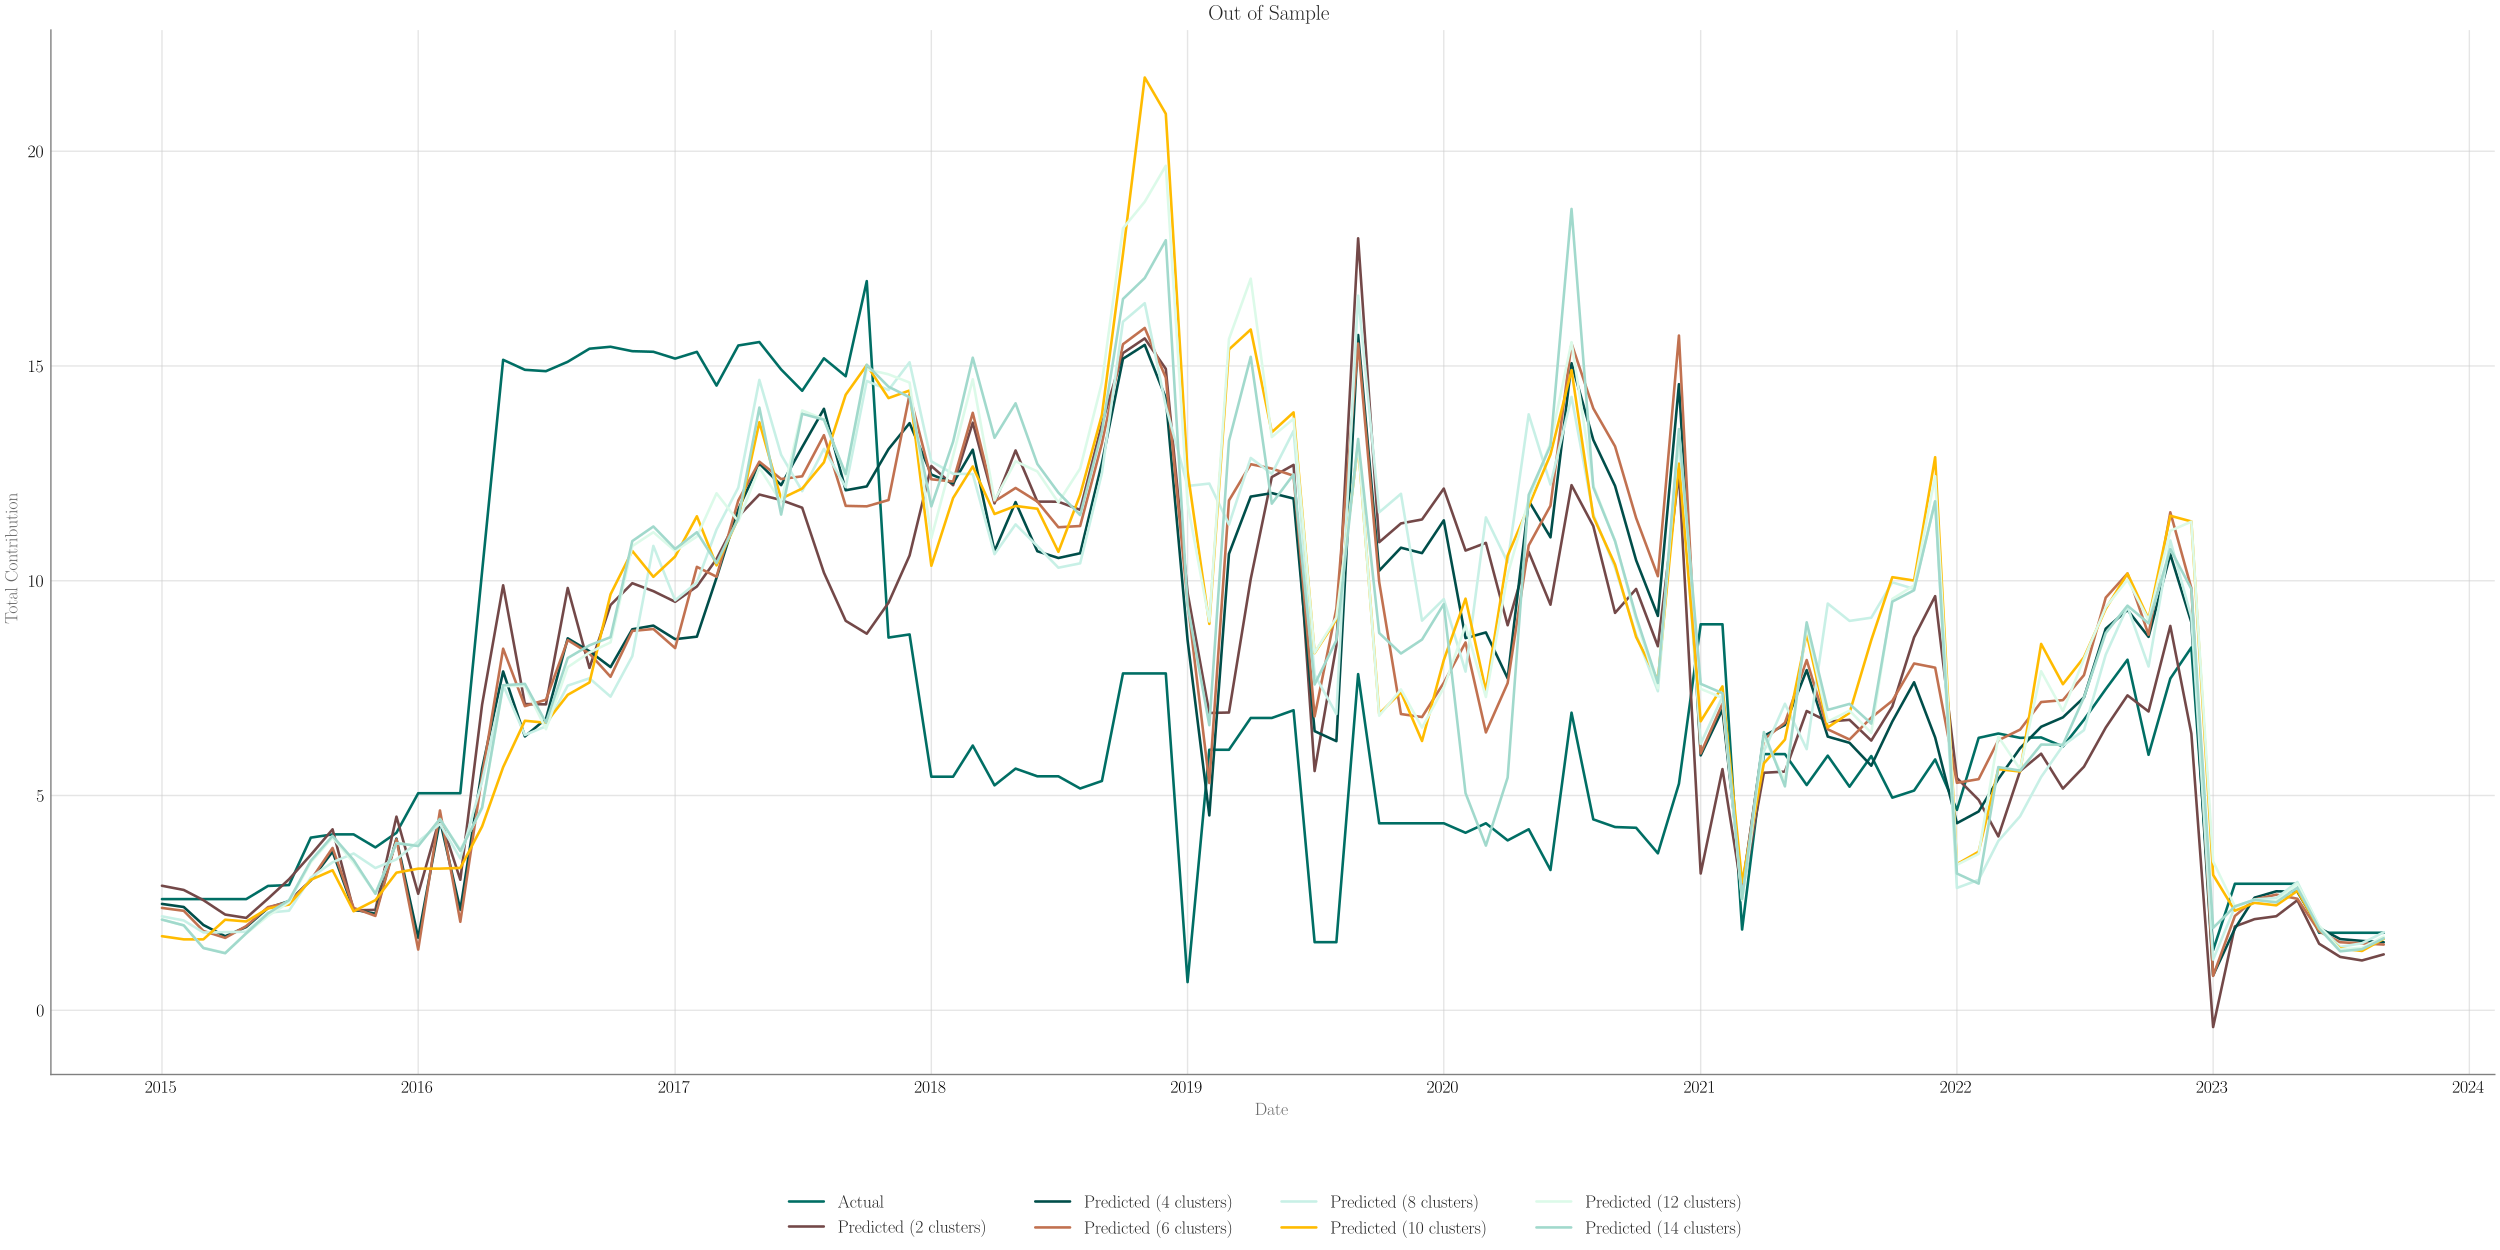 <?xml version="1.0" encoding="utf-8" standalone="no"?>
<!DOCTYPE svg PUBLIC "-//W3C//DTD SVG 1.1//EN"
  "http://www.w3.org/Graphics/SVG/1.1/DTD/svg11.dtd">
<svg xmlns:xlink="http://www.w3.org/1999/xlink" width="1440pt" height="720pt" viewBox="0 0 1440 720" xmlns="http://www.w3.org/2000/svg" version="1.1">
 <defs>
  <style type="text/css">*{stroke-linejoin: round; stroke-linecap: butt}</style>
 </defs>
 <g id="figure_1">
  <g id="patch_1">
   <path d="M 0 720 
L 1440 720 
L 1440 0 
L 0 0 
z
" style="fill: #ffffff"/>
  </g>
  <g id="axes_1">
   <g id="patch_2">
    <path d="M 29.319 618.913 
L 1437 618.913 
L 1437 17.302 
L 29.319 17.302 
z
" style="fill: #ffffff"/>
   </g>
   <g id="matplotlib.axis_1">
    <g id="xtick_1">
     <g id="line2d_1">
      <path d="M 93.304 618.913 
L 93.304 17.302 
" clip-path="url(#p0e35fc1057)" style="fill: none; stroke: #cccccc; stroke-opacity: 0.5; stroke-width: 0.8; stroke-linecap: round"/>
     </g>
     <g id="text_1">
      <!-- $\mathdefault{2015}$ -->
      <g transform="translate(83.341 629.332) scale(0.1 -0.1)">
       <defs>
        <path id="CMR17-32" d="M 2669 989 
L 2554 989 
C 2490 536 2438 459 2413 420 
C 2381 369 1920 369 1830 369 
L 602 369 
C 832 619 1280 1072 1824 1597 
C 2214 1967 2669 2402 2669 3035 
C 2669 3790 2067 4224 1395 4224 
C 691 4224 262 3604 262 3030 
C 262 2780 448 2748 525 2748 
C 589 2748 781 2787 781 3010 
C 781 3207 614 3264 525 3264 
C 486 3264 448 3258 422 3245 
C 544 3790 915 4058 1306 4058 
C 1862 4058 2227 3617 2227 3035 
C 2227 2479 1901 2000 1536 1584 
L 262 146 
L 262 0 
L 2515 0 
L 2669 989 
z
" transform="scale(0.016)"/>
        <path id="CMR17-30" d="M 2688 2025 
C 2688 2416 2682 3080 2413 3591 
C 2176 4039 1798 4198 1466 4198 
C 1158 4198 768 4058 525 3597 
C 269 3118 243 2524 243 2025 
C 243 1661 250 1106 448 619 
C 723 -39 1216 -128 1466 -128 
C 1760 -128 2208 -7 2470 600 
C 2662 1042 2688 1559 2688 2025 
z
M 1466 -26 
C 1056 -26 813 325 723 812 
C 653 1188 653 1738 653 2096 
C 653 2588 653 2997 736 3387 
C 858 3929 1216 4096 1466 4096 
C 1728 4096 2067 3923 2189 3400 
C 2272 3036 2278 2607 2278 2096 
C 2278 1680 2278 1169 2202 792 
C 2067 95 1690 -26 1466 -26 
z
" transform="scale(0.016)"/>
        <path id="CMR17-31" d="M 1702 4058 
C 1702 4192 1696 4192 1606 4192 
C 1357 3916 979 3827 621 3827 
C 602 3827 570 3827 563 3808 
C 557 3795 557 3782 557 3648 
C 755 3648 1088 3686 1344 3839 
L 1344 461 
C 1344 236 1331 160 781 160 
L 589 160 
L 589 0 
C 896 0 1216 0 1523 0 
C 1830 0 2150 0 2458 0 
L 2458 160 
L 2266 160 
C 1715 160 1702 230 1702 458 
L 1702 4058 
z
" transform="scale(0.016)"/>
        <path id="CMR17-35" d="M 730 3692 
C 794 3666 1056 3584 1325 3584 
C 1920 3584 2246 3911 2432 4100 
C 2432 4157 2432 4192 2394 4192 
C 2387 4192 2374 4192 2323 4163 
C 2099 4058 1837 3973 1517 3973 
C 1325 3973 1037 3999 723 4139 
C 653 4171 640 4171 634 4171 
C 602 4171 595 4164 595 4037 
L 595 2203 
C 595 2089 595 2057 659 2057 
C 691 2057 704 2070 736 2114 
C 941 2401 1222 2522 1542 2522 
C 1766 2522 2246 2382 2246 1289 
C 2246 1085 2246 715 2054 421 
C 1894 159 1645 25 1370 25 
C 947 25 518 320 403 814 
C 429 807 480 795 506 795 
C 589 795 749 840 749 1038 
C 749 1210 627 1280 506 1280 
C 358 1280 262 1190 262 1011 
C 262 454 704 -128 1382 -128 
C 2042 -128 2669 440 2669 1264 
C 2669 2030 2170 2624 1549 2624 
C 1222 2624 947 2503 730 2274 
L 730 3692 
z
" transform="scale(0.016)"/>
       </defs>
       <use xlink:href="#CMR17-32" transform="scale(0.996)"/>
       <use xlink:href="#CMR17-30" transform="translate(45.69 0) scale(0.996)"/>
       <use xlink:href="#CMR17-31" transform="translate(91.381 0) scale(0.996)"/>
       <use xlink:href="#CMR17-35" transform="translate(137.071 0) scale(0.996)"/>
      </g>
     </g>
    </g>
    <g id="xtick_2">
     <g id="line2d_2">
      <path d="M 240.885 618.913 
L 240.885 17.302 
" clip-path="url(#p0e35fc1057)" style="fill: none; stroke: #cccccc; stroke-opacity: 0.5; stroke-width: 0.8; stroke-linecap: round"/>
     </g>
     <g id="text_2">
      <!-- $\mathdefault{2016}$ -->
      <g transform="translate(230.923 629.332) scale(0.1 -0.1)">
       <defs>
        <path id="CMR17-36" d="M 678 2176 
C 678 3690 1395 4032 1811 4032 
C 1946 4032 2272 4009 2400 3776 
C 2298 3776 2106 3776 2106 3553 
C 2106 3381 2246 3323 2336 3323 
C 2394 3323 2566 3348 2566 3560 
C 2566 3954 2246 4179 1805 4179 
C 1043 4179 243 3390 243 1984 
C 243 253 966 -128 1478 -128 
C 2099 -128 2688 427 2688 1283 
C 2688 2081 2170 2662 1517 2662 
C 1126 2662 838 2407 678 1960 
L 678 2176 
z
M 1478 25 
C 691 25 691 1200 691 1436 
C 691 1896 909 2560 1504 2560 
C 1613 2560 1926 2560 2138 2120 
C 2253 1870 2253 1609 2253 1289 
C 2253 944 2253 690 2118 434 
C 1978 171 1773 25 1478 25 
z
" transform="scale(0.016)"/>
       </defs>
       <use xlink:href="#CMR17-32" transform="scale(0.996)"/>
       <use xlink:href="#CMR17-30" transform="translate(45.69 0) scale(0.996)"/>
       <use xlink:href="#CMR17-31" transform="translate(91.381 0) scale(0.996)"/>
       <use xlink:href="#CMR17-36" transform="translate(137.071 0) scale(0.996)"/>
      </g>
     </g>
    </g>
    <g id="xtick_3">
     <g id="line2d_3">
      <path d="M 388.871 618.913 
L 388.871 17.302 
" clip-path="url(#p0e35fc1057)" style="fill: none; stroke: #cccccc; stroke-opacity: 0.5; stroke-width: 0.8; stroke-linecap: round"/>
     </g>
     <g id="text_3">
      <!-- $\mathdefault{2017}$ -->
      <g transform="translate(378.908 629.332) scale(0.1 -0.1)">
       <defs>
        <path id="CMR17-37" d="M 2886 3941 
L 2886 4081 
L 1382 4081 
C 634 4081 621 4165 595 4288 
L 480 4288 
L 294 3094 
L 410 3094 
C 429 3215 474 3540 550 3661 
C 589 3712 1062 3712 1171 3712 
L 2579 3712 
L 1869 2661 
C 1395 1954 1069 999 1069 165 
C 1069 89 1069 -128 1299 -128 
C 1530 -128 1530 89 1530 171 
L 1530 465 
C 1530 1508 1709 2196 2003 2636 
L 2886 3941 
z
" transform="scale(0.016)"/>
       </defs>
       <use xlink:href="#CMR17-32" transform="scale(0.996)"/>
       <use xlink:href="#CMR17-30" transform="translate(45.69 0) scale(0.996)"/>
       <use xlink:href="#CMR17-31" transform="translate(91.381 0) scale(0.996)"/>
       <use xlink:href="#CMR17-37" transform="translate(137.071 0) scale(0.996)"/>
      </g>
     </g>
    </g>
    <g id="xtick_4">
     <g id="line2d_4">
      <path d="M 536.452 618.913 
L 536.452 17.302 
" clip-path="url(#p0e35fc1057)" style="fill: none; stroke: #cccccc; stroke-opacity: 0.5; stroke-width: 0.8; stroke-linecap: round"/>
     </g>
     <g id="text_4">
      <!-- $\mathdefault{2018}$ -->
      <g transform="translate(526.489 629.332) scale(0.1 -0.1)">
       <defs>
        <path id="CMR17-38" d="M 1741 2264 
C 2144 2467 2554 2773 2554 3263 
C 2554 3841 1990 4179 1472 4179 
C 890 4179 378 3759 378 3180 
C 378 3021 416 2747 666 2505 
C 730 2442 998 2251 1171 2130 
C 883 1983 211 1634 211 934 
C 211 279 838 -128 1459 -128 
C 2144 -128 2720 362 2720 1010 
C 2720 1590 2330 1857 2074 2029 
L 1741 2264 
z
M 902 2822 
C 851 2854 595 3051 595 3351 
C 595 3739 998 4032 1459 4032 
C 1965 4032 2336 3676 2336 3262 
C 2336 2669 1670 2331 1638 2331 
C 1632 2331 1626 2331 1574 2370 
L 902 2822 
z
M 2080 1519 
C 2176 1449 2483 1240 2483 851 
C 2483 381 2010 25 1472 25 
C 890 25 448 438 448 940 
C 448 1443 838 1862 1280 2060 
L 2080 1519 
z
" transform="scale(0.016)"/>
       </defs>
       <use xlink:href="#CMR17-32" transform="scale(0.996)"/>
       <use xlink:href="#CMR17-30" transform="translate(45.69 0) scale(0.996)"/>
       <use xlink:href="#CMR17-31" transform="translate(91.381 0) scale(0.996)"/>
       <use xlink:href="#CMR17-38" transform="translate(137.071 0) scale(0.996)"/>
      </g>
     </g>
    </g>
    <g id="xtick_5">
     <g id="line2d_5">
      <path d="M 684.033 618.913 
L 684.033 17.302 
" clip-path="url(#p0e35fc1057)" style="fill: none; stroke: #cccccc; stroke-opacity: 0.5; stroke-width: 0.8; stroke-linecap: round"/>
     </g>
     <g id="text_5">
      <!-- $\mathdefault{2019}$ -->
      <g transform="translate(674.07 629.332) scale(0.1 -0.1)">
       <defs>
        <path id="CMR17-39" d="M 2253 1864 
C 2253 464 1670 31 1190 31 
C 1043 31 685 31 538 294 
C 704 268 826 357 826 518 
C 826 692 685 749 595 749 
C 538 749 365 723 365 506 
C 365 71 742 -128 1203 -128 
C 1939 -128 2688 674 2688 2073 
C 2688 3817 1971 4179 1485 4179 
C 851 4179 243 3628 243 2778 
C 243 1991 762 1408 1414 1408 
C 1952 1408 2189 1903 2253 2112 
L 2253 1864 
z
M 1427 1510 
C 1254 1510 1011 1542 813 1922 
C 678 2169 678 2461 678 2771 
C 678 3146 678 3405 858 3684 
C 947 3817 1114 4032 1485 4032 
C 2240 4032 2240 2885 2240 2632 
C 2240 2182 2035 1510 1427 1510 
z
" transform="scale(0.016)"/>
       </defs>
       <use xlink:href="#CMR17-32" transform="scale(0.996)"/>
       <use xlink:href="#CMR17-30" transform="translate(45.69 0) scale(0.996)"/>
       <use xlink:href="#CMR17-31" transform="translate(91.381 0) scale(0.996)"/>
       <use xlink:href="#CMR17-39" transform="translate(137.071 0) scale(0.996)"/>
      </g>
     </g>
    </g>
    <g id="xtick_6">
     <g id="line2d_6">
      <path d="M 831.614 618.913 
L 831.614 17.302 
" clip-path="url(#p0e35fc1057)" style="fill: none; stroke: #cccccc; stroke-opacity: 0.5; stroke-width: 0.8; stroke-linecap: round"/>
     </g>
     <g id="text_6">
      <!-- $\mathdefault{2020}$ -->
      <g transform="translate(821.651 629.332) scale(0.1 -0.1)">
       <use xlink:href="#CMR17-32" transform="scale(0.996)"/>
       <use xlink:href="#CMR17-30" transform="translate(45.69 0) scale(0.996)"/>
       <use xlink:href="#CMR17-32" transform="translate(91.381 0) scale(0.996)"/>
       <use xlink:href="#CMR17-30" transform="translate(137.071 0) scale(0.996)"/>
      </g>
     </g>
    </g>
    <g id="xtick_7">
     <g id="line2d_7">
      <path d="M 979.599 618.913 
L 979.599 17.302 
" clip-path="url(#p0e35fc1057)" style="fill: none; stroke: #cccccc; stroke-opacity: 0.5; stroke-width: 0.8; stroke-linecap: round"/>
     </g>
     <g id="text_7">
      <!-- $\mathdefault{2021}$ -->
      <g transform="translate(969.637 629.332) scale(0.1 -0.1)">
       <use xlink:href="#CMR17-32" transform="scale(0.996)"/>
       <use xlink:href="#CMR17-30" transform="translate(45.69 0) scale(0.996)"/>
       <use xlink:href="#CMR17-32" transform="translate(91.381 0) scale(0.996)"/>
       <use xlink:href="#CMR17-31" transform="translate(137.071 0) scale(0.996)"/>
      </g>
     </g>
    </g>
    <g id="xtick_8">
     <g id="line2d_8">
      <path d="M 1127.181 618.913 
L 1127.181 17.302 
" clip-path="url(#p0e35fc1057)" style="fill: none; stroke: #cccccc; stroke-opacity: 0.5; stroke-width: 0.8; stroke-linecap: round"/>
     </g>
     <g id="text_8">
      <!-- $\mathdefault{2022}$ -->
      <g transform="translate(1117.218 629.332) scale(0.1 -0.1)">
       <use xlink:href="#CMR17-32" transform="scale(0.996)"/>
       <use xlink:href="#CMR17-30" transform="translate(45.69 0) scale(0.996)"/>
       <use xlink:href="#CMR17-32" transform="translate(91.381 0) scale(0.996)"/>
       <use xlink:href="#CMR17-32" transform="translate(137.071 0) scale(0.996)"/>
      </g>
     </g>
    </g>
    <g id="xtick_9">
     <g id="line2d_9">
      <path d="M 1274.762 618.913 
L 1274.762 17.302 
" clip-path="url(#p0e35fc1057)" style="fill: none; stroke: #cccccc; stroke-opacity: 0.5; stroke-width: 0.8; stroke-linecap: round"/>
     </g>
     <g id="text_9">
      <!-- $\mathdefault{2023}$ -->
      <g transform="translate(1264.799 629.332) scale(0.1 -0.1)">
       <defs>
        <path id="CMR17-33" d="M 1414 2157 
C 1984 2157 2234 1662 2234 1090 
C 2234 320 1824 25 1453 25 
C 1114 25 563 194 390 693 
C 422 680 454 680 486 680 
C 640 680 755 782 755 948 
C 755 1133 614 1216 486 1216 
C 378 1216 211 1165 211 926 
C 211 335 787 -128 1466 -128 
C 2176 -128 2720 430 2720 1085 
C 2720 1707 2208 2157 1600 2227 
C 2086 2328 2554 2756 2554 3329 
C 2554 3820 2048 4179 1472 4179 
C 890 4179 378 3829 378 3329 
C 378 3110 544 3072 627 3072 
C 762 3072 877 3155 877 3321 
C 877 3486 762 3569 627 3569 
C 602 3569 570 3569 544 3557 
C 730 3959 1235 4032 1459 4032 
C 1683 4032 2106 3925 2106 3320 
C 2106 3143 2080 2828 1862 2550 
C 1670 2304 1453 2304 1242 2284 
C 1210 2284 1062 2269 1037 2269 
C 992 2263 966 2257 966 2208 
C 966 2163 973 2157 1101 2157 
L 1414 2157 
z
" transform="scale(0.016)"/>
       </defs>
       <use xlink:href="#CMR17-32" transform="scale(0.996)"/>
       <use xlink:href="#CMR17-30" transform="translate(45.69 0) scale(0.996)"/>
       <use xlink:href="#CMR17-32" transform="translate(91.381 0) scale(0.996)"/>
       <use xlink:href="#CMR17-33" transform="translate(137.071 0) scale(0.996)"/>
      </g>
     </g>
    </g>
    <g id="xtick_10">
     <g id="line2d_10">
      <path d="M 1422.343 618.913 
L 1422.343 17.302 
" clip-path="url(#p0e35fc1057)" style="fill: none; stroke: #cccccc; stroke-opacity: 0.5; stroke-width: 0.8; stroke-linecap: round"/>
     </g>
     <g id="text_10">
      <!-- $\mathdefault{2024}$ -->
      <g transform="translate(1412.38 629.332) scale(0.1 -0.1)">
       <defs>
        <path id="CMR17-34" d="M 2150 4122 
C 2150 4256 2144 4256 2029 4256 
L 128 1254 
L 128 1088 
L 1779 1088 
L 1779 457 
C 1779 224 1766 160 1318 160 
L 1197 160 
L 1197 0 
C 1402 0 1747 0 1965 0 
C 2182 0 2528 0 2733 0 
L 2733 160 
L 2611 160 
C 2163 160 2150 224 2150 457 
L 2150 1088 
L 2803 1088 
L 2803 1254 
L 2150 1254 
L 2150 4122 
z
M 1798 3703 
L 1798 1254 
L 256 1254 
L 1798 3703 
z
" transform="scale(0.016)"/>
       </defs>
       <use xlink:href="#CMR17-32" transform="scale(0.996)"/>
       <use xlink:href="#CMR17-30" transform="translate(45.69 0) scale(0.996)"/>
       <use xlink:href="#CMR17-32" transform="translate(91.381 0) scale(0.996)"/>
       <use xlink:href="#CMR17-34" transform="translate(137.071 0) scale(0.996)"/>
      </g>
     </g>
    </g>
    <g id="text_11">
     <!-- Date -->
     <g style="fill: #696969" transform="translate(722.712 642.188) scale(0.1 -0.1)">
      <defs>
       <path id="CMR17-44" d="M 333 4352 
L 333 4186 
C 774 4186 845 4186 845 3900 
L 845 452 
C 845 166 774 166 333 166 
L 333 0 
L 2368 0 
C 3398 0 4224 943 4224 2141 
C 4224 3346 3411 4352 2368 4352 
L 333 4352 
z
M 1523 166 
C 1267 166 1254 197 1254 414 
L 1254 3938 
C 1254 4155 1267 4186 1523 4186 
L 2240 4186 
C 2771 4186 3750 3874 3750 2141 
C 3750 1242 3488 879 3366 707 
C 3213 510 2848 166 2240 166 
L 1523 166 
z
" transform="scale(0.016)"/>
       <path id="CMR17-61" d="M 2304 1653 
C 2304 2072 2304 2294 2035 2543 
C 1798 2752 1523 2816 1306 2816 
C 800 2816 435 2407 435 1971 
C 435 1728 627 1728 666 1728 
C 749 1728 896 1778 896 1954 
C 896 2112 774 2181 666 2181 
C 640 2181 608 2174 589 2168 
C 723 2592 1069 2714 1293 2714 
C 1613 2714 1965 2429 1965 1885 
L 1965 1600 
C 1587 1600 1133 1549 774 1357 
C 371 1133 256 813 256 570 
C 256 77 832 -64 1171 -64 
C 1523 -64 1850 139 1990 511 
C 2003 233 2182 -18 2464 -18 
C 2598 -18 2938 70 2938 567 
L 2938 920 
L 2822 920 
L 2822 562 
C 2822 178 2650 128 2566 128 
C 2304 128 2304 458 2304 738 
L 2304 1653 
z
M 1965 870 
C 1965 317 1568 38 1216 38 
C 896 38 646 275 646 570 
C 646 761 730 1100 1101 1305 
C 1408 1478 1760 1504 1965 1504 
L 1965 870 
z
" transform="scale(0.016)"/>
       <path id="CMR17-74" d="M 966 2560 
L 1862 2560 
L 1862 2725 
L 966 2725 
L 966 3904 
L 851 3904 
C 838 3245 614 2668 70 2668 
L 70 2560 
L 627 2560 
L 627 771 
C 627 650 627 -64 1370 -64 
C 1747 -64 1965 306 1965 777 
L 1965 1140 
L 1850 1140 
L 1850 783 
C 1850 344 1677 51 1408 51 
C 1222 51 966 178 966 758 
L 966 2560 
z
" transform="scale(0.016)"/>
       <path id="CMR17-65" d="M 2438 1472 
C 2464 1498 2464 1511 2464 1576 
C 2464 2238 2118 2816 1389 2816 
C 710 2816 173 2169 173 1383 
C 173 551 781 -64 1459 -64 
C 2176 -64 2458 607 2458 740 
C 2458 784 2419 784 2406 784 
C 2362 784 2355 771 2330 696 
C 2189 265 1837 51 1504 51 
C 1229 51 954 203 781 480 
C 582 803 582 1176 582 1472 
L 2438 1472 
z
M 589 1568 
C 634 2505 1126 2714 1382 2714 
C 1818 2714 2112 2297 2118 1568 
L 589 1568 
z
" transform="scale(0.016)"/>
      </defs>
      <use xlink:href="#CMR17-44" transform="scale(0.996)"/>
      <use xlink:href="#CMR17-61" transform="translate(70.394 0) scale(0.996)"/>
      <use xlink:href="#CMR17-74" transform="translate(116.084 0) scale(0.996)"/>
      <use xlink:href="#CMR17-65" transform="translate(151.365 0) scale(0.996)"/>
     </g>
    </g>
   </g>
   <g id="matplotlib.axis_2">
    <g id="ytick_1">
     <g id="line2d_11">
      <path d="M 29.319 581.915 
L 1437 581.915 
" clip-path="url(#p0e35fc1057)" style="fill: none; stroke: #cccccc; stroke-opacity: 0.5; stroke-width: 0.8; stroke-linecap: round"/>
     </g>
     <g id="text_12">
      <!-- $\mathdefault{0}$ -->
      <g transform="translate(20.837 585.374) scale(0.1 -0.1)">
       <use xlink:href="#CMR17-30" transform="scale(0.996)"/>
      </g>
     </g>
    </g>
    <g id="ytick_2">
     <g id="line2d_12">
      <path d="M 29.319 458.212 
L 1437 458.212 
" clip-path="url(#p0e35fc1057)" style="fill: none; stroke: #cccccc; stroke-opacity: 0.5; stroke-width: 0.8; stroke-linecap: round"/>
     </g>
     <g id="text_13">
      <!-- $\mathdefault{5}$ -->
      <g transform="translate(20.837 461.671) scale(0.1 -0.1)">
       <use xlink:href="#CMR17-35" transform="scale(0.996)"/>
      </g>
     </g>
    </g>
    <g id="ytick_3">
     <g id="line2d_13">
      <path d="M 29.319 334.509 
L 1437 334.509 
" clip-path="url(#p0e35fc1057)" style="fill: none; stroke: #cccccc; stroke-opacity: 0.5; stroke-width: 0.8; stroke-linecap: round"/>
     </g>
     <g id="text_14">
      <!-- $\mathdefault{10}$ -->
      <g transform="translate(15.856 337.968) scale(0.1 -0.1)">
       <use xlink:href="#CMR17-31" transform="scale(0.996)"/>
       <use xlink:href="#CMR17-30" transform="translate(45.69 0) scale(0.996)"/>
      </g>
     </g>
    </g>
    <g id="ytick_4">
     <g id="line2d_14">
      <path d="M 29.319 210.806 
L 1437 210.806 
" clip-path="url(#p0e35fc1057)" style="fill: none; stroke: #cccccc; stroke-opacity: 0.5; stroke-width: 0.8; stroke-linecap: round"/>
     </g>
     <g id="text_15">
      <!-- $\mathdefault{15}$ -->
      <g transform="translate(15.856 214.265) scale(0.1 -0.1)">
       <use xlink:href="#CMR17-31" transform="scale(0.996)"/>
       <use xlink:href="#CMR17-35" transform="translate(45.69 0) scale(0.996)"/>
      </g>
     </g>
    </g>
    <g id="ytick_5">
     <g id="line2d_15">
      <path d="M 29.319 87.103 
L 1437 87.103 
" clip-path="url(#p0e35fc1057)" style="fill: none; stroke: #cccccc; stroke-opacity: 0.5; stroke-width: 0.8; stroke-linecap: round"/>
     </g>
     <g id="text_16">
      <!-- $\mathdefault{20}$ -->
      <g transform="translate(15.856 90.562) scale(0.1 -0.1)">
       <use xlink:href="#CMR17-32" transform="scale(0.996)"/>
       <use xlink:href="#CMR17-30" transform="translate(45.69 0) scale(0.996)"/>
      </g>
     </g>
    </g>
    <g id="text_17">
     <!-- Total Contribution -->
     <g style="fill: #696969" transform="translate(9.919 359.356) rotate(-90) scale(0.1 -0.1)">
      <defs>
       <path id="CMR17-54" d="M 3981 4326 
L 288 4326 
L 179 2918 
L 294 2918 
C 378 3976 467 4160 1453 4160 
C 1568 4160 1754 4160 1805 4154 
C 1926 4135 1926 4058 1926 3912 
L 1926 459 
C 1926 230 1907 160 1376 160 
L 1197 160 
L 1197 0 
C 1504 0 1824 0 2138 0 
C 2451 0 2771 0 3078 0 
L 3078 160 
L 2899 160 
C 2368 160 2349 230 2349 459 
L 2349 3912 
C 2349 4052 2349 4129 2464 4154 
C 2515 4160 2701 4160 2816 4160 
C 3795 4160 3891 3976 3974 2918 
L 4090 2918 
L 3981 4326 
z
" transform="scale(0.016)"/>
       <path id="CMR17-6f" d="M 2758 1356 
C 2758 2176 2163 2816 1466 2816 
C 768 2816 173 2176 173 1356 
C 173 551 768 -64 1466 -64 
C 2163 -64 2758 551 2758 1356 
z
M 1466 51 
C 1165 51 909 230 762 480 
C 602 767 582 1126 582 1408 
C 582 1677 595 2010 762 2298 
C 890 2509 1139 2714 1466 2714 
C 1754 2714 1997 2554 2150 2330 
C 2349 2029 2349 1607 2349 1408 
C 2349 1158 2336 775 2163 467 
C 1984 173 1709 51 1466 51 
z
" transform="scale(0.016)"/>
       <path id="CMR17-6c" d="M 979 4396 
L 218 4326 
L 218 4160 
C 595 4160 653 4122 653 3817 
L 653 426 
C 653 184 627 153 218 153 
L 218 -13 
C 371 0 653 0 813 0 
C 979 0 1261 0 1414 -13 
L 1414 153 
C 1005 153 979 178 979 426 
L 979 4396 
z
" transform="scale(0.016)"/>
       <path id="CMR17-43" d="M 3974 4289 
C 3974 4403 3968 4410 3930 4410 
C 3904 4410 3898 4403 3853 4327 
L 3571 3792 
C 3258 4187 2874 4416 2381 4416 
C 1286 4416 294 3456 294 2148 
C 294 826 1286 -128 2387 -128 
C 3366 -128 3974 730 3974 1461 
C 3974 1524 3974 1550 3917 1550 
C 3866 1550 3866 1531 3859 1474 
C 3808 585 3168 38 2477 38 
C 1824 38 781 495 781 2147 
C 781 3805 1843 4250 2464 4250 
C 3187 4250 3712 3628 3834 2745 
C 3846 2668 3846 2655 3904 2655 
C 3974 2655 3974 2668 3974 2783 
L 3974 4289 
z
" transform="scale(0.016)"/>
       <path id="CMR17-6e" d="M 2656 1933 
C 2656 2259 2592 2790 1837 2790 
C 1331 2790 1069 2400 973 2144 
L 966 2144 
L 966 2790 
L 211 2720 
L 211 2554 
C 589 2554 646 2515 646 2208 
L 646 428 
C 646 184 621 153 211 153 
L 211 -13 
C 365 0 646 0 813 0 
C 979 0 1267 0 1421 -13 
L 1421 153 
C 1011 153 986 178 986 428 
L 986 1658 
C 986 2247 1344 2688 1792 2688 
C 2266 2688 2317 2266 2317 1958 
L 2317 428 
C 2317 184 2291 153 1882 153 
L 1882 -13 
C 2035 0 2317 0 2483 0 
C 2650 0 2938 0 3091 -13 
L 3091 153 
C 2682 153 2656 178 2656 428 
L 2656 1933 
z
" transform="scale(0.016)"/>
       <path id="CMR17-72" d="M 960 1497 
C 960 2112 1222 2688 1702 2688 
C 1747 2688 1792 2682 1837 2662 
C 1837 2662 1696 2617 1696 2452 
C 1696 2298 1818 2234 1914 2234 
C 1990 2234 2131 2279 2131 2458 
C 2131 2663 1926 2790 1709 2790 
C 1222 2790 1011 2317 947 2093 
L 941 2093 
L 941 2790 
L 198 2720 
L 198 2554 
C 576 2554 634 2515 634 2208 
L 634 428 
C 634 184 608 153 198 153 
L 198 -13 
C 352 0 646 0 813 0 
C 998 0 1325 0 1498 -13 
L 1498 153 
C 1037 153 960 153 960 440 
L 960 1497 
z
" transform="scale(0.016)"/>
       <path id="CMR17-69" d="M 992 3909 
C 992 4049 877 4170 730 4170 
C 589 4170 467 4056 467 3909 
C 467 3769 582 3648 730 3648 
C 870 3648 992 3763 992 3909 
z
M 243 2706 
L 243 2541 
C 602 2541 653 2502 653 2197 
L 653 427 
C 653 184 627 153 218 153 
L 218 -13 
C 371 0 646 0 806 0 
C 960 0 1222 0 1370 -13 
L 1370 153 
C 992 153 979 191 979 420 
L 979 2776 
L 243 2706 
z
" transform="scale(0.016)"/>
       <path id="CMR17-62" d="M 960 4396 
L 198 4326 
L 198 4160 
C 576 4160 634 4122 634 3817 
L 634 -13 
L 749 -13 
L 934 441 
C 1120 141 1395 -64 1766 -64 
C 2406 -64 3053 500 3053 1370 
C 3053 2188 2477 2790 1830 2790 
C 1434 2790 1152 2579 960 2330 
L 960 4396 
z
M 973 2004 
C 973 2118 973 2138 1062 2272 
C 1312 2657 1670 2688 1792 2688 
C 1984 2688 2643 2585 2643 1376 
C 2643 108 1888 38 1734 38 
C 1536 38 1248 114 1043 486 
C 973 608 973 621 973 735 
L 973 2004 
z
" transform="scale(0.016)"/>
       <path id="CMR17-75" d="M 1882 2693 
L 1882 2528 
C 2259 2528 2317 2489 2317 2186 
L 2317 1032 
C 2317 500 2029 38 1555 38 
C 1030 38 986 348 986 678 
L 986 2763 
L 211 2693 
L 211 2528 
C 467 2528 640 2528 646 2274 
L 646 1058 
C 646 633 646 361 813 183 
C 896 101 1056 -64 1517 -64 
C 2061 -64 2272 377 2323 506 
L 2330 506 
L 2330 -63 
L 3091 -63 
L 3091 128 
C 2714 128 2656 166 2656 473 
L 2656 2763 
L 1882 2693 
z
" transform="scale(0.016)"/>
      </defs>
      <use xlink:href="#CMR17-54" transform="scale(0.996)"/>
      <use xlink:href="#CMR17-6f" transform="translate(58.703 0) scale(0.996)"/>
      <use xlink:href="#CMR17-74" transform="translate(104.393 0) scale(0.996)"/>
      <use xlink:href="#CMR17-61" transform="translate(139.674 0) scale(0.996)"/>
      <use xlink:href="#CMR17-6c" transform="translate(185.364 0) scale(0.996)"/>
      <use xlink:href="#CMR17-43" transform="translate(240.311 0) scale(0.996)"/>
      <use xlink:href="#CMR17-6f" transform="translate(306.821 0) scale(0.996)"/>
      <use xlink:href="#CMR17-6e" transform="translate(352.512 0) scale(0.996)"/>
      <use xlink:href="#CMR17-74" transform="translate(400.805 0) scale(0.996)"/>
      <use xlink:href="#CMR17-72" transform="translate(436.085 0) scale(0.996)"/>
      <use xlink:href="#CMR17-69" transform="translate(471.366 0) scale(0.996)"/>
      <use xlink:href="#CMR17-62" transform="translate(496.237 0) scale(0.996)"/>
      <use xlink:href="#CMR17-75" transform="translate(547.133 0) scale(0.996)"/>
      <use xlink:href="#CMR17-74" transform="translate(598.028 0) scale(0.996)"/>
      <use xlink:href="#CMR17-69" transform="translate(633.309 0) scale(0.996)"/>
      <use xlink:href="#CMR17-6f" transform="translate(658.18 0) scale(0.996)"/>
      <use xlink:href="#CMR17-6e" transform="translate(703.87 0) scale(0.996)"/>
     </g>
    </g>
   </g>
   <g id="line2d_16">
    <path d="M 93.304 517.883 
L 141.824 517.883 
L 141.824 517.883 
L 154.358 510.301 
L 154.358 510.301 
L 166.488 509.792 
L 166.488 509.792 
L 179.022 482.476 
L 179.022 482.476 
L 191.557 480.608 
L 191.557 480.608 
L 203.687 480.608 
L 203.687 480.608 
L 216.221 488.101 
L 216.221 488.101 
L 228.351 479.686 
L 228.351 479.686 
L 240.885 456.899 
L 240.885 456.899 
L 265.145 456.899 
L 265.145 456.899 
L 277.679 329.312 
L 277.679 329.312 
L 289.809 207.254 
L 289.809 207.254 
L 302.344 213.016 
L 302.344 213.016 
L 314.474 213.79 
L 314.474 213.79 
L 327.008 208.382 
L 327.008 208.382 
L 339.542 200.854 
L 339.542 200.854 
L 351.672 199.731 
L 351.672 199.731 
L 364.206 202.281 
L 364.206 202.281 
L 376.336 202.626 
L 376.336 202.626 
L 388.871 206.545 
L 388.871 206.545 
L 401.405 202.668 
L 401.405 202.668 
L 412.726 222.087 
L 412.726 222.087 
L 425.261 199.006 
L 425.261 199.006 
L 437.39 197.015 
L 437.39 197.015 
L 449.925 212.804 
L 449.925 212.804 
L 462.055 225.096 
L 462.055 225.096 
L 474.589 206.395 
L 474.589 206.395 
L 487.123 216.715 
L 487.123 216.715 
L 499.253 161.928 
L 499.253 161.928 
L 511.788 367.234 
L 511.788 367.234 
L 523.917 365.431 
L 523.917 365.431 
L 536.452 447.375 
L 536.452 447.375 
L 548.986 447.375 
L 548.986 447.375 
L 560.307 429.438 
L 560.307 429.438 
L 572.842 452.359 
L 572.842 452.359 
L 584.972 442.719 
L 584.972 442.719 
L 597.506 447.152 
L 597.506 447.152 
L 609.636 447.152 
L 609.636 447.152 
L 622.17 454.175 
L 622.17 454.175 
L 634.704 449.84 
L 634.704 449.84 
L 646.834 387.901 
L 646.834 387.901 
L 671.499 387.901 
L 671.499 387.901 
L 684.033 565.681 
L 684.033 565.681 
L 696.567 431.866 
L 696.567 431.866 
L 707.888 431.866 
L 707.888 431.866 
L 720.423 413.551 
L 720.423 413.551 
L 732.553 413.551 
L 732.553 413.551 
L 745.087 409.095 
L 745.087 409.095 
L 757.217 542.687 
L 757.217 542.687 
L 769.751 542.687 
L 769.751 542.687 
L 782.285 388.295 
L 782.285 388.295 
L 794.415 474.203 
L 794.415 474.203 
L 831.614 474.203 
L 831.614 474.203 
L 844.148 479.667 
L 844.148 479.667 
L 855.874 474.203 
L 855.874 474.203 
L 868.408 484.072 
L 868.408 484.072 
L 880.538 477.651 
L 880.538 477.651 
L 893.072 501.116 
L 893.072 501.116 
L 905.202 410.507 
L 905.202 410.507 
L 917.737 471.967 
L 917.737 471.967 
L 930.271 476.373 
L 930.271 476.373 
L 942.401 476.795 
L 942.401 476.795 
L 954.935 491.515 
L 954.935 491.515 
L 967.065 451.436 
L 967.065 451.436 
L 979.599 359.583 
L 979.599 359.583 
L 992.134 359.583 
L 992.134 359.583 
L 1003.455 535.391 
L 1003.455 535.391 
L 1015.989 434.35 
L 1015.989 434.35 
L 1028.119 434.35 
L 1028.119 434.35 
L 1040.654 452.19 
L 1040.654 452.19 
L 1052.783 435.254 
L 1052.783 435.254 
L 1065.318 453.147 
L 1065.318 453.147 
L 1077.852 435.484 
L 1077.852 435.484 
L 1089.982 459.457 
L 1089.982 459.457 
L 1102.516 455.372 
L 1102.516 455.372 
L 1114.646 437.425 
L 1114.646 437.425 
L 1127.181 466.506 
L 1127.181 466.506 
L 1139.715 424.999 
L 1139.715 424.999 
L 1151.036 422.505 
L 1151.036 422.505 
L 1163.57 424.999 
L 1163.57 424.999 
L 1175.7 424.769 
L 1175.7 424.769 
L 1188.235 429.995 
L 1188.235 429.995 
L 1200.365 414.595 
L 1200.365 414.595 
L 1212.899 396.951 
L 1212.899 396.951 
L 1225.433 379.995 
L 1225.433 379.995 
L 1237.563 434.761 
L 1237.563 434.761 
L 1250.097 390.844 
L 1250.097 390.844 
L 1262.227 372.951 
L 1262.227 372.951 
L 1274.762 547.285 
L 1274.762 547.285 
L 1287.296 509.045 
L 1287.296 509.045 
L 1323.281 509.045 
L 1323.281 509.045 
L 1335.816 537.286 
L 1373.014 537.286 
L 1373.014 537.286 
" clip-path="url(#p0e35fc1057)" style="fill: none; stroke: #006e64; stroke-width: 1.5; stroke-linecap: round"/>
   </g>
   <g id="line2d_17">
    <path d="M 93.304 510.191 
L 105.838 512.614 
L 105.838 512.614 
L 117.16 518.498 
L 117.16 518.498 
L 129.694 526.785 
L 129.694 526.785 
L 141.824 528.715 
L 141.824 528.715 
L 154.358 517.63 
L 154.358 517.63 
L 166.488 506.435 
L 166.488 506.435 
L 179.022 492.379 
L 179.022 492.379 
L 191.557 477.696 
L 191.557 477.696 
L 203.687 524.396 
L 203.687 524.396 
L 216.221 524.081 
L 216.221 524.081 
L 228.351 470.39 
L 228.351 470.39 
L 240.885 514.806 
L 240.885 514.806 
L 253.419 470.774 
L 253.419 470.774 
L 265.145 506.727 
L 265.145 506.727 
L 277.679 405.912 
L 277.679 405.912 
L 289.809 337.134 
L 289.809 337.134 
L 302.344 405.526 
L 302.344 405.526 
L 314.474 405.702 
L 314.474 405.702 
L 327.008 338.678 
L 327.008 338.678 
L 339.542 384.705 
L 339.542 384.705 
L 351.672 348.483 
L 351.672 348.483 
L 364.206 335.922 
L 364.206 335.922 
L 376.336 340.496 
L 376.336 340.496 
L 388.871 346.646 
L 388.871 346.646 
L 401.405 337.823 
L 401.405 337.823 
L 412.726 322.018 
L 412.726 322.018 
L 425.261 297.48 
L 425.261 297.48 
L 437.39 284.851 
L 437.39 284.851 
L 449.925 288.042 
L 449.925 288.042 
L 462.055 292.444 
L 462.055 292.444 
L 474.589 329.875 
L 474.589 329.875 
L 487.123 357.6 
L 487.123 357.6 
L 499.253 365.007 
L 499.253 365.007 
L 511.788 347.173 
L 511.788 347.173 
L 523.917 319.956 
L 523.917 319.956 
L 536.452 268.401 
L 536.452 268.401 
L 548.986 279.476 
L 548.986 279.476 
L 560.307 243.474 
L 560.307 243.474 
L 572.842 289.934 
L 572.842 289.934 
L 584.972 259.466 
L 584.972 259.466 
L 597.506 288.917 
L 597.506 288.917 
L 609.636 288.977 
L 609.636 288.977 
L 622.17 293.685 
L 622.17 293.685 
L 634.704 244.301 
L 634.704 244.301 
L 646.834 203.375 
L 646.834 203.375 
L 659.369 194.931 
L 659.369 194.931 
L 671.499 212.482 
L 671.499 212.482 
L 684.033 341.351 
L 684.033 341.351 
L 696.567 410.661 
L 696.567 410.661 
L 707.888 410.414 
L 707.888 410.414 
L 720.423 333.489 
L 720.423 333.489 
L 732.553 274.772 
L 732.553 274.772 
L 745.087 267.766 
L 745.087 267.766 
L 757.217 444.112 
L 757.217 444.112 
L 769.751 371.781 
L 769.751 371.781 
L 782.285 137.275 
L 782.285 137.275 
L 794.415 312.294 
L 794.415 312.294 
L 806.95 301.485 
L 806.95 301.485 
L 819.08 299.215 
L 819.08 299.215 
L 831.614 281.428 
L 831.614 281.428 
L 844.148 317.129 
L 844.148 317.129 
L 855.874 312.698 
L 855.874 312.698 
L 868.408 360.145 
L 868.408 360.145 
L 880.538 317.879 
L 880.538 317.879 
L 893.072 348.297 
L 893.072 348.297 
L 905.202 279.45 
L 905.202 279.45 
L 917.737 303.024 
L 917.737 303.024 
L 930.271 353.027 
L 930.271 353.027 
L 942.401 339.226 
L 942.401 339.226 
L 954.935 372.241 
L 954.935 372.241 
L 967.065 272.306 
L 967.065 272.306 
L 979.599 503.127 
L 979.599 503.127 
L 992.134 443 
L 992.134 443 
L 1003.455 514.462 
L 1003.455 514.462 
L 1015.989 445.109 
L 1015.989 445.109 
L 1028.119 444.437 
L 1028.119 444.437 
L 1040.654 409.538 
L 1040.654 409.538 
L 1052.783 415.621 
L 1052.783 415.621 
L 1065.318 414.627 
L 1065.318 414.627 
L 1077.852 426.571 
L 1077.852 426.571 
L 1089.982 406.908 
L 1089.982 406.908 
L 1102.516 367.102 
L 1102.516 367.102 
L 1114.646 343.39 
L 1114.646 343.39 
L 1127.181 448.137 
L 1127.181 448.137 
L 1139.715 460.758 
L 1139.715 460.758 
L 1151.036 481.779 
L 1151.036 481.779 
L 1163.57 444.107 
L 1163.57 444.107 
L 1175.7 434.134 
L 1175.7 434.134 
L 1188.235 454.237 
L 1188.235 454.237 
L 1200.365 441.625 
L 1200.365 441.625 
L 1212.899 419.097 
L 1212.899 419.097 
L 1225.433 400.532 
L 1225.433 400.532 
L 1237.563 409.82 
L 1237.563 409.82 
L 1250.097 360.536 
L 1250.097 360.536 
L 1262.227 422.578 
L 1262.227 422.578 
L 1274.762 591.567 
L 1274.762 591.567 
L 1287.296 533.645 
L 1287.296 533.645 
L 1298.617 529.426 
L 1298.617 529.426 
L 1311.151 527.745 
L 1311.151 527.745 
L 1323.281 518.526 
L 1323.281 518.526 
L 1335.816 543.595 
L 1347.946 551.177 
L 1360.48 553.225 
L 1373.014 549.725 
L 1373.014 549.725 
" clip-path="url(#p0e35fc1057)" style="fill: none; stroke: #734848; stroke-width: 1.5; stroke-linecap: round"/>
   </g>
   <g id="line2d_18">
    <path d="M 93.304 520.653 
L 105.838 522.427 
L 105.838 522.427 
L 117.16 532.79 
L 117.16 532.79 
L 129.694 539.271 
L 129.694 539.271 
L 141.824 533.952 
L 141.824 533.952 
L 154.358 523.013 
L 154.358 523.013 
L 166.488 519.033 
L 166.488 519.033 
L 179.022 507.083 
L 179.022 507.083 
L 191.557 490.532 
L 191.557 490.532 
L 203.687 523.863 
L 203.687 523.863 
L 216.221 526.328 
L 216.221 526.328 
L 228.351 483.036 
L 228.351 483.036 
L 240.885 540.163 
L 240.885 540.163 
L 253.419 472.367 
L 253.419 472.367 
L 265.145 524.051 
L 265.145 524.051 
L 277.679 442.791 
L 277.679 442.791 
L 289.809 386.761 
L 289.809 386.761 
L 302.344 424.176 
L 302.344 424.176 
L 314.474 414.041 
L 314.474 414.041 
L 327.008 367.673 
L 327.008 367.673 
L 339.542 375.166 
L 339.542 375.166 
L 351.672 384.241 
L 351.672 384.241 
L 364.206 362.459 
L 364.206 362.459 
L 376.336 360.346 
L 376.336 360.346 
L 388.871 368.159 
L 388.871 368.159 
L 401.405 366.722 
L 401.405 366.722 
L 412.726 332.793 
L 412.726 332.793 
L 425.261 293.356 
L 425.261 293.356 
L 437.39 267.069 
L 437.39 267.069 
L 449.925 279.437 
L 449.925 279.437 
L 462.055 257.53 
L 462.055 257.53 
L 474.589 235.486 
L 474.589 235.486 
L 487.123 282.395 
L 487.123 282.395 
L 499.253 280.167 
L 499.253 280.167 
L 511.788 258.696 
L 511.788 258.696 
L 523.917 243.733 
L 523.917 243.733 
L 536.452 273.339 
L 536.452 273.339 
L 548.986 278.345 
L 548.986 278.345 
L 560.307 259.038 
L 560.307 259.038 
L 572.842 317.433 
L 572.842 317.433 
L 584.972 289.194 
L 584.972 289.194 
L 597.506 317.502 
L 597.506 317.502 
L 609.636 321.408 
L 609.636 321.408 
L 622.17 318.676 
L 622.17 318.676 
L 634.704 266.68 
L 634.704 266.68 
L 646.834 206.659 
L 646.834 206.659 
L 659.369 198.658 
L 659.369 198.658 
L 671.499 229.22 
L 671.499 229.22 
L 684.033 368.604 
L 684.033 368.604 
L 696.567 469.658 
L 696.567 469.658 
L 707.888 318.999 
L 707.888 318.999 
L 720.423 286.04 
L 720.423 286.04 
L 732.553 284.033 
L 732.553 284.033 
L 745.087 287.158 
L 745.087 287.158 
L 757.217 421.142 
L 757.217 421.142 
L 769.751 426.898 
L 769.751 426.898 
L 782.285 192.967 
L 782.285 192.967 
L 794.415 328.715 
L 794.415 328.715 
L 806.95 315.482 
L 806.95 315.482 
L 819.08 318.598 
L 819.08 318.598 
L 831.614 299.733 
L 831.614 299.733 
L 844.148 367.54 
L 844.148 367.54 
L 855.874 364.28 
L 855.874 364.28 
L 868.408 390.731 
L 868.408 390.731 
L 880.538 288.439 
L 880.538 288.439 
L 893.072 309.508 
L 893.072 309.508 
L 905.202 209.216 
L 905.202 209.216 
L 917.737 253.384 
L 917.737 253.384 
L 930.271 279.91 
L 930.271 279.91 
L 942.401 322.707 
L 942.401 322.707 
L 954.935 354.772 
L 954.935 354.772 
L 967.065 221.295 
L 967.065 221.295 
L 979.599 435.082 
L 979.599 435.082 
L 992.134 408.746 
L 992.134 408.746 
L 1003.455 513.048 
L 1003.455 513.048 
L 1015.989 423.843 
L 1015.989 423.843 
L 1028.119 417.568 
L 1028.119 417.568 
L 1040.654 385.991 
L 1040.654 385.991 
L 1052.783 424.289 
L 1052.783 424.289 
L 1065.318 427.864 
L 1065.318 427.864 
L 1077.852 441.059 
L 1077.852 441.059 
L 1089.982 415.583 
L 1089.982 415.583 
L 1102.516 392.991 
L 1102.516 392.991 
L 1114.646 424.807 
L 1114.646 424.807 
L 1127.181 474.157 
L 1127.181 474.157 
L 1139.715 467.402 
L 1139.715 467.402 
L 1151.036 448.702 
L 1151.036 448.702 
L 1163.57 430.964 
L 1163.57 430.964 
L 1175.7 418.613 
L 1175.7 418.613 
L 1188.235 413.202 
L 1188.235 413.202 
L 1200.365 401.69 
L 1200.365 401.69 
L 1212.899 362.121 
L 1212.899 362.121 
L 1225.433 351.334 
L 1225.433 351.334 
L 1237.563 366.843 
L 1237.563 366.843 
L 1250.097 319.267 
L 1250.097 319.267 
L 1262.227 358.492 
L 1262.227 358.492 
L 1274.762 561.767 
L 1274.762 561.767 
L 1287.296 534.86 
L 1287.296 534.86 
L 1298.617 517.051 
L 1298.617 517.051 
L 1311.151 513.39 
L 1311.151 513.39 
L 1323.281 513.637 
L 1323.281 513.637 
L 1335.816 534.521 
L 1347.946 540.897 
L 1360.48 541.965 
L 1373.014 542.726 
L 1373.014 542.726 
" clip-path="url(#p0e35fc1057)" style="fill: none; stroke: #004e4a; stroke-width: 1.5; stroke-linecap: round"/>
   </g>
   <g id="line2d_19">
    <path d="M 93.304 522.975 
L 105.838 524.63 
L 105.838 524.63 
L 117.16 536.238 
L 117.16 536.238 
L 129.694 540.226 
L 129.694 540.226 
L 141.824 533.424 
L 141.824 533.424 
L 154.358 522.509 
L 154.358 522.509 
L 166.488 519.558 
L 166.488 519.558 
L 179.022 506.861 
L 179.022 506.861 
L 191.557 488.416 
L 191.557 488.416 
L 203.687 522.945 
L 203.687 522.945 
L 216.221 527.556 
L 216.221 527.556 
L 228.351 483.451 
L 228.351 483.451 
L 240.885 546.942 
L 240.885 546.942 
L 253.419 466.831 
L 253.419 466.831 
L 265.145 530.947 
L 265.145 530.947 
L 277.679 446.986 
L 277.679 446.986 
L 289.809 373.656 
L 289.809 373.656 
L 302.344 406.734 
L 302.344 406.734 
L 314.474 403.044 
L 314.474 403.044 
L 327.008 368.702 
L 327.008 368.702 
L 339.542 376.441 
L 339.542 376.441 
L 351.672 389.829 
L 351.672 389.829 
L 364.206 363.426 
L 364.206 363.426 
L 376.336 362.299 
L 376.336 362.299 
L 388.871 373.297 
L 388.871 373.297 
L 401.405 326.504 
L 401.405 326.504 
L 412.726 332.185 
L 412.726 332.185 
L 425.261 288.265 
L 425.261 288.265 
L 437.39 265.931 
L 437.39 265.931 
L 449.925 275.926 
L 449.925 275.926 
L 462.055 274.356 
L 462.055 274.356 
L 474.589 250.661 
L 474.589 250.661 
L 487.123 291.379 
L 487.123 291.379 
L 499.253 291.653 
L 499.253 291.653 
L 511.788 288.024 
L 511.788 288.024 
L 523.917 227.192 
L 523.917 227.192 
L 536.452 276.063 
L 536.452 276.063 
L 548.986 277.358 
L 548.986 277.358 
L 560.307 237.793 
L 560.307 237.793 
L 572.842 288.825 
L 572.842 288.825 
L 584.972 281.066 
L 584.972 281.066 
L 597.506 288.89 
L 597.506 288.89 
L 609.636 303.701 
L 609.636 303.701 
L 622.17 302.982 
L 622.17 302.982 
L 634.704 255.37 
L 634.704 255.37 
L 646.834 198.268 
L 646.834 198.268 
L 659.369 188.902 
L 659.369 188.902 
L 671.499 217.519 
L 671.499 217.519 
L 684.033 346.561 
L 684.033 346.561 
L 696.567 450.998 
L 696.567 450.998 
L 707.888 288.259 
L 707.888 288.259 
L 720.423 267.374 
L 720.423 267.374 
L 732.553 269.911 
L 732.553 269.911 
L 745.087 274.011 
L 745.087 274.011 
L 757.217 412.655 
L 757.217 412.655 
L 769.751 350.63 
L 769.751 350.63 
L 782.285 197.884 
L 782.285 197.884 
L 794.415 335.251 
L 794.415 335.251 
L 806.95 411.287 
L 806.95 411.287 
L 819.08 413.005 
L 819.08 413.005 
L 831.614 393.298 
L 831.614 393.298 
L 844.148 370.054 
L 844.148 370.054 
L 855.874 421.865 
L 855.874 421.865 
L 868.408 393.471 
L 868.408 393.471 
L 880.538 314.156 
L 880.538 314.156 
L 893.072 291.284 
L 893.072 291.284 
L 905.202 197.911 
L 905.202 197.911 
L 917.737 235.243 
L 917.737 235.243 
L 930.271 257.114 
L 930.271 257.114 
L 942.401 298.358 
L 942.401 298.358 
L 954.935 331.892 
L 954.935 331.892 
L 967.065 193.282 
L 967.065 193.282 
L 979.599 433.952 
L 979.599 433.952 
L 992.134 405.283 
L 992.134 405.283 
L 1003.455 511.54 
L 1003.455 511.54 
L 1015.989 425.927 
L 1015.989 425.927 
L 1028.119 416.322 
L 1028.119 416.322 
L 1040.654 380.184 
L 1040.654 380.184 
L 1052.783 420.085 
L 1052.783 420.085 
L 1065.318 425.95 
L 1065.318 425.95 
L 1077.852 413.371 
L 1077.852 413.371 
L 1089.982 403.643 
L 1089.982 403.643 
L 1102.516 382.177 
L 1102.516 382.177 
L 1114.646 384.578 
L 1114.646 384.578 
L 1127.181 450.908 
L 1127.181 450.908 
L 1139.715 448.78 
L 1139.715 448.78 
L 1151.036 426.409 
L 1151.036 426.409 
L 1163.57 420.258 
L 1163.57 420.258 
L 1175.7 404.372 
L 1175.7 404.372 
L 1188.235 403.286 
L 1188.235 403.286 
L 1200.365 388.88 
L 1200.365 388.88 
L 1212.899 344.233 
L 1212.899 344.233 
L 1225.433 330.322 
L 1225.433 330.322 
L 1237.563 365.6 
L 1237.563 365.6 
L 1250.097 295.075 
L 1250.097 295.075 
L 1262.227 338.818 
L 1262.227 338.818 
L 1274.762 562.093 
L 1274.762 562.093 
L 1287.296 527.59 
L 1287.296 527.59 
L 1298.617 518.061 
L 1298.617 518.061 
L 1311.151 515.301 
L 1311.151 515.301 
L 1323.281 517.671 
L 1323.281 517.671 
L 1335.816 536.512 
L 1347.946 542.728 
L 1373.014 544.061 
L 1373.014 544.061 
" clip-path="url(#p0e35fc1057)" style="fill: none; stroke: #c17150; stroke-width: 1.5; stroke-linecap: round"/>
   </g>
   <g id="line2d_20">
    <path d="M 93.304 527.807 
L 105.838 530.197 
L 105.838 530.197 
L 117.16 537.094 
L 117.16 537.094 
L 141.824 536.692 
L 141.824 536.692 
L 154.358 525.716 
L 154.358 525.716 
L 166.488 524.573 
L 166.488 524.573 
L 179.022 505.484 
L 179.022 505.484 
L 191.557 496.653 
L 191.557 496.653 
L 203.687 491.608 
L 203.687 491.608 
L 216.221 499.965 
L 216.221 499.965 
L 228.351 495.014 
L 228.351 495.014 
L 240.885 484.72 
L 240.885 484.72 
L 253.419 474.594 
L 253.419 474.594 
L 265.145 494.422 
L 265.145 494.422 
L 277.679 450.088 
L 277.679 450.088 
L 289.809 394.713 
L 289.809 394.713 
L 302.344 423.343 
L 302.344 423.343 
L 314.474 418.357 
L 314.474 418.357 
L 327.008 394.921 
L 327.008 394.921 
L 339.542 390.691 
L 339.542 390.691 
L 351.672 401.262 
L 351.672 401.262 
L 364.206 377.959 
L 364.206 377.959 
L 376.336 314.444 
L 376.336 314.444 
L 388.871 345.741 
L 388.871 345.741 
L 401.405 335.501 
L 401.405 335.501 
L 412.726 305.016 
L 412.726 305.016 
L 425.261 280.851 
L 425.261 280.851 
L 437.39 218.82 
L 437.39 218.82 
L 449.925 261.954 
L 449.925 261.954 
L 462.055 282.918 
L 462.055 282.918 
L 474.589 258.541 
L 474.589 258.541 
L 487.123 280.543 
L 487.123 280.543 
L 499.253 219.419 
L 499.253 219.419 
L 511.788 224.646 
L 511.788 224.646 
L 523.917 208.664 
L 523.917 208.664 
L 536.452 265.741 
L 536.452 265.741 
L 548.986 272.898 
L 548.986 272.898 
L 560.307 273.016 
L 560.307 273.016 
L 572.842 319.185 
L 572.842 319.185 
L 584.972 302.052 
L 584.972 302.052 
L 597.506 314.545 
L 597.506 314.545 
L 609.636 327.003 
L 609.636 327.003 
L 622.17 324.478 
L 622.17 324.478 
L 634.704 272.485 
L 634.704 272.485 
L 646.834 185.303 
L 646.834 185.303 
L 659.369 174.648 
L 659.369 174.648 
L 671.499 233.897 
L 671.499 233.897 
L 684.033 279.919 
L 684.033 279.919 
L 696.567 278.542 
L 696.567 278.542 
L 707.888 302.144 
L 707.888 302.144 
L 720.423 263.773 
L 720.423 263.773 
L 732.553 272.945 
L 732.553 272.945 
L 745.087 248.207 
L 745.087 248.207 
L 757.217 388.647 
L 757.217 388.647 
L 769.751 411.263 
L 769.751 411.263 
L 782.285 170.289 
L 782.285 170.289 
L 794.415 295.08 
L 794.415 295.08 
L 806.95 284.43 
L 806.95 284.43 
L 819.08 357.493 
L 819.08 357.493 
L 831.614 345.086 
L 831.614 345.086 
L 844.148 386.849 
L 844.148 386.849 
L 855.874 298.015 
L 855.874 298.015 
L 868.408 323.901 
L 868.408 323.901 
L 880.538 238.654 
L 880.538 238.654 
L 893.072 279.113 
L 893.072 279.113 
L 905.202 228.608 
L 905.202 228.608 
L 917.737 296.332 
L 917.737 296.332 
L 930.271 326.985 
L 930.271 326.985 
L 942.401 365.394 
L 942.401 365.394 
L 954.935 398.154 
L 954.935 398.154 
L 967.065 252.953 
L 967.065 252.953 
L 979.599 428.447 
L 979.599 428.447 
L 992.134 401.228 
L 992.134 401.228 
L 1003.455 517.668 
L 1003.455 517.668 
L 1015.989 432.853 
L 1015.989 432.853 
L 1028.119 405.368 
L 1028.119 405.368 
L 1040.654 431.504 
L 1040.654 431.504 
L 1052.783 347.633 
L 1052.783 347.633 
L 1065.318 357.644 
L 1065.318 357.644 
L 1077.852 355.801 
L 1077.852 355.801 
L 1089.982 335.436 
L 1089.982 335.436 
L 1102.516 339.228 
L 1102.516 339.228 
L 1114.646 288.679 
L 1114.646 288.679 
L 1127.181 511.449 
L 1127.181 511.449 
L 1139.715 506.786 
L 1139.715 506.786 
L 1151.036 484.382 
L 1151.036 484.382 
L 1163.57 470.188 
L 1163.57 470.188 
L 1175.7 447.532 
L 1175.7 447.532 
L 1188.235 429.531 
L 1188.235 429.531 
L 1200.365 420.575 
L 1200.365 420.575 
L 1212.899 377.069 
L 1212.899 377.069 
L 1225.433 349.467 
L 1225.433 349.467 
L 1237.563 383.894 
L 1237.563 383.894 
L 1250.097 311.271 
L 1250.097 311.271 
L 1262.227 355.562 
L 1262.227 355.562 
L 1274.762 552.723 
L 1274.762 552.723 
L 1287.296 522.403 
L 1287.296 522.403 
L 1298.617 518.094 
L 1298.617 518.094 
L 1311.151 517.264 
L 1311.151 517.264 
L 1323.281 508.044 
L 1323.281 508.044 
L 1335.816 533.447 
L 1347.946 545.414 
L 1360.48 543.29 
L 1373.014 537.007 
L 1373.014 537.007 
" clip-path="url(#p0e35fc1057)" style="fill: none; stroke: #c8f0e6; stroke-width: 1.5; stroke-linecap: round"/>
   </g>
   <g id="line2d_21">
    <path d="M 93.304 539.25 
L 105.838 541.064 
L 105.838 541.064 
L 117.16 541.058 
L 117.16 541.058 
L 129.694 529.762 
L 129.694 529.762 
L 141.824 530.762 
L 141.824 530.762 
L 154.358 523.287 
L 154.358 523.287 
L 166.488 521.03 
L 166.488 521.03 
L 179.022 506.776 
L 179.022 506.776 
L 191.557 501.271 
L 191.557 501.271 
L 203.687 524.898 
L 203.687 524.898 
L 216.221 518.499 
L 216.221 518.499 
L 228.351 502.643 
L 228.351 502.643 
L 240.885 500.346 
L 240.885 500.346 
L 253.419 500.325 
L 253.419 500.325 
L 265.145 499.934 
L 265.145 499.934 
L 277.679 476.059 
L 277.679 476.059 
L 289.809 441.881 
L 289.809 441.881 
L 302.344 415.152 
L 302.344 415.152 
L 314.474 416.305 
L 314.474 416.305 
L 327.008 400.227 
L 327.008 400.227 
L 339.542 393.107 
L 339.542 393.107 
L 351.672 342.331 
L 351.672 342.331 
L 364.206 317.332 
L 364.206 317.332 
L 376.336 332.261 
L 376.336 332.261 
L 388.871 320.544 
L 388.871 320.544 
L 401.405 297.386 
L 401.405 297.386 
L 412.726 325.666 
L 412.726 325.666 
L 425.261 298.458 
L 425.261 298.458 
L 437.39 243.188 
L 437.39 243.188 
L 449.925 287.256 
L 449.925 287.256 
L 462.055 281.387 
L 462.055 281.387 
L 474.589 266.306 
L 474.589 266.306 
L 487.123 227.369 
L 487.123 227.369 
L 499.253 210.294 
L 499.253 210.294 
L 511.788 229.308 
L 511.788 229.308 
L 523.917 224.937 
L 523.917 224.937 
L 536.452 325.859 
L 536.452 325.859 
L 548.986 286.855 
L 548.986 286.855 
L 560.307 268.679 
L 560.307 268.679 
L 572.842 296.076 
L 572.842 296.076 
L 584.972 291.425 
L 584.972 291.425 
L 597.506 293.027 
L 597.506 293.027 
L 609.636 317.838 
L 609.636 317.838 
L 622.17 285.016 
L 622.17 285.016 
L 634.704 238.924 
L 634.704 238.924 
L 646.834 146.225 
L 646.834 146.225 
L 659.369 44.648 
L 659.369 44.648 
L 671.499 65.535 
L 671.499 65.535 
L 684.033 271.502 
L 684.033 271.502 
L 696.567 359.357 
L 696.567 359.357 
L 707.888 201.28 
L 707.888 201.28 
L 720.423 189.801 
L 720.423 189.801 
L 732.553 248.973 
L 732.553 248.973 
L 745.087 237.53 
L 745.087 237.53 
L 757.217 376.176 
L 757.217 376.176 
L 769.751 356.861 
L 769.751 356.861 
L 782.285 256.201 
L 782.285 256.201 
L 794.415 411.108 
L 794.415 411.108 
L 806.95 398.743 
L 806.95 398.743 
L 819.08 426.813 
L 819.08 426.813 
L 831.614 380.224 
L 831.614 380.224 
L 844.148 344.825 
L 844.148 344.825 
L 855.874 397.932 
L 855.874 397.932 
L 868.408 320.026 
L 868.408 320.026 
L 880.538 291.556 
L 880.538 291.556 
L 893.072 261.843 
L 893.072 261.843 
L 905.202 213.16 
L 905.202 213.16 
L 917.737 297.595 
L 917.737 297.595 
L 930.271 325.222 
L 930.271 325.222 
L 942.401 366.888 
L 942.401 366.888 
L 954.935 391.926 
L 954.935 391.926 
L 967.065 267.063 
L 967.065 267.063 
L 979.599 415.47 
L 979.599 415.47 
L 992.134 395.37 
L 992.134 395.37 
L 1003.455 508.18 
L 1003.455 508.18 
L 1015.989 439.732 
L 1015.989 439.732 
L 1028.119 426.017 
L 1028.119 426.017 
L 1040.654 365.067 
L 1040.654 365.067 
L 1052.783 418.987 
L 1052.783 418.987 
L 1065.318 410.647 
L 1065.318 410.647 
L 1077.852 368.697 
L 1077.852 368.697 
L 1089.982 332.455 
L 1089.982 332.455 
L 1102.516 334.396 
L 1102.516 334.396 
L 1114.646 263.362 
L 1114.646 263.362 
L 1127.181 497.728 
L 1127.181 497.728 
L 1139.715 490.56 
L 1139.715 490.56 
L 1151.036 443.02 
L 1151.036 443.02 
L 1163.57 444.398 
L 1163.57 444.398 
L 1175.7 370.898 
L 1175.7 370.898 
L 1188.235 394.103 
L 1188.235 394.103 
L 1200.365 378.601 
L 1200.365 378.601 
L 1212.899 350.704 
L 1212.899 350.704 
L 1225.433 330.375 
L 1225.433 330.375 
L 1237.563 356.477 
L 1237.563 356.477 
L 1250.097 297.082 
L 1250.097 297.082 
L 1262.227 300.353 
L 1262.227 300.353 
L 1274.762 503.964 
L 1274.762 503.964 
L 1287.296 524.561 
L 1287.296 524.561 
L 1298.617 520.035 
L 1298.617 520.035 
L 1311.151 521.474 
L 1311.151 521.474 
L 1323.281 513.126 
L 1323.281 513.126 
L 1335.816 535.01 
L 1347.946 546.301 
L 1360.48 547.762 
L 1373.014 540.774 
L 1373.014 540.774 
" clip-path="url(#p0e35fc1057)" style="fill: none; stroke: #ffbb00; stroke-width: 1.5; stroke-linecap: round"/>
   </g>
   <g id="line2d_22">
    <path d="M 93.304 529.637 
L 105.838 533.022 
L 105.838 533.022 
L 117.16 545.901 
L 117.16 545.901 
L 129.694 548.804 
L 129.694 548.804 
L 141.824 537.761 
L 141.824 537.761 
L 154.358 527.625 
L 154.358 527.625 
L 166.488 519.693 
L 166.488 519.693 
L 179.022 496.735 
L 179.022 496.735 
L 191.557 482.48 
L 191.557 482.48 
L 203.687 496.937 
L 203.687 496.937 
L 216.221 514.578 
L 216.221 514.578 
L 228.351 485.658 
L 228.351 485.658 
L 240.885 487.06 
L 240.885 487.06 
L 253.419 471.939 
L 253.419 471.939 
L 265.145 489.377 
L 265.145 489.377 
L 277.679 465.736 
L 277.679 465.736 
L 289.809 395.194 
L 289.809 395.194 
L 302.344 395.133 
L 302.344 395.133 
L 314.474 420.033 
L 314.474 420.033 
L 327.008 384.254 
L 327.008 384.254 
L 339.542 375.858 
L 339.542 375.858 
L 351.672 369.984 
L 351.672 369.984 
L 364.206 314.567 
L 364.206 314.567 
L 376.336 306.557 
L 376.336 306.557 
L 388.871 317.338 
L 388.871 317.338 
L 401.405 309.058 
L 401.405 309.058 
L 412.726 284.128 
L 412.726 284.128 
L 425.261 300.325 
L 425.261 300.325 
L 437.39 269.408 
L 437.39 269.408 
L 449.925 289.291 
L 449.925 289.291 
L 462.055 236.384 
L 462.055 236.384 
L 474.589 241.499 
L 474.589 241.499 
L 487.123 273.934 
L 487.123 273.934 
L 499.253 212.687 
L 499.253 212.687 
L 511.788 215.609 
L 511.788 215.609 
L 523.917 220.347 
L 523.917 220.347 
L 536.452 309.905 
L 536.452 309.905 
L 548.986 262.592 
L 548.986 262.592 
L 560.307 218.452 
L 560.307 218.452 
L 572.842 288.092 
L 572.842 288.092 
L 584.972 265.712 
L 584.972 265.712 
L 597.506 271.548 
L 597.506 271.548 
L 609.636 289.411 
L 609.636 289.411 
L 622.17 269.857 
L 622.17 269.857 
L 634.704 220.311 
L 634.704 220.311 
L 646.834 131.509 
L 646.834 131.509 
L 659.369 116.229 
L 659.369 116.229 
L 671.499 95.481 
L 671.499 95.481 
L 684.033 289.964 
L 684.033 289.964 
L 696.567 357.969 
L 696.567 357.969 
L 707.888 195.298 
L 707.888 195.298 
L 720.423 160.519 
L 720.423 160.519 
L 732.553 251.737 
L 732.553 251.737 
L 745.087 241.202 
L 745.087 241.202 
L 757.217 375.947 
L 757.217 375.947 
L 769.751 355.747 
L 769.751 355.747 
L 782.285 255.736 
L 782.285 255.736 
L 794.415 412.242 
L 794.415 412.242 
L 806.95 397.092 
L 806.95 397.092 
L 819.08 419.125 
L 819.08 419.125 
L 831.614 396.091 
L 831.614 396.091 
L 844.148 360.309 
L 844.148 360.309 
L 855.874 401.495 
L 855.874 401.495 
L 868.408 330.854 
L 868.408 330.854 
L 880.538 288.208 
L 880.538 288.208 
L 893.072 254.91 
L 893.072 254.91 
L 905.202 197.076 
L 905.202 197.076 
L 917.737 279.582 
L 917.737 279.582 
L 930.271 311.502 
L 930.271 311.502 
L 942.401 357.256 
L 942.401 357.256 
L 954.935 396.443 
L 954.935 396.443 
L 967.065 248.265 
L 967.065 248.265 
L 979.599 396.77 
L 979.599 396.77 
L 992.134 401.984 
L 992.134 401.984 
L 1003.455 518.565 
L 1003.455 518.565 
L 1015.989 424.722 
L 1015.989 424.722 
L 1028.119 449.694 
L 1028.119 449.694 
L 1040.654 361.061 
L 1040.654 361.061 
L 1052.783 415.665 
L 1052.783 415.665 
L 1065.318 409.316 
L 1065.318 409.316 
L 1077.852 422.148 
L 1077.852 422.148 
L 1089.982 344.953 
L 1089.982 344.953 
L 1102.516 337.135 
L 1102.516 337.135 
L 1114.646 274.318 
L 1114.646 274.318 
L 1127.181 498.123 
L 1127.181 498.123 
L 1139.715 491.819 
L 1139.715 491.819 
L 1151.036 424.324 
L 1151.036 424.324 
L 1163.57 443.087 
L 1163.57 443.087 
L 1175.7 386.643 
L 1175.7 386.643 
L 1188.235 409.547 
L 1188.235 409.547 
L 1200.365 379.519 
L 1200.365 379.519 
L 1212.899 349.778 
L 1212.899 349.778 
L 1225.433 333.89 
L 1225.433 333.89 
L 1237.563 357.103 
L 1237.563 357.103 
L 1250.097 305.717 
L 1250.097 305.717 
L 1262.227 300.462 
L 1262.227 300.462 
L 1274.762 496.205 
L 1274.762 496.205 
L 1287.296 522.113 
L 1287.296 522.113 
L 1298.617 518.428 
L 1298.617 518.428 
L 1311.151 519.139 
L 1311.151 519.139 
L 1323.281 509.056 
L 1323.281 509.056 
L 1335.816 533.475 
L 1347.946 546.905 
L 1360.48 545.896 
L 1373.014 539.47 
L 1373.014 539.47 
" clip-path="url(#p0e35fc1057)" style="fill: none; stroke: #dcfae9; stroke-width: 1.5; stroke-linecap: round"/>
   </g>
   <g id="line2d_23">
    <path d="M 93.304 529.704 
L 105.838 533.014 
L 117.16 546.095 
L 117.16 546.095 
L 129.694 549.059 
L 129.694 549.059 
L 141.824 537.585 
L 141.824 537.585 
L 154.358 526.119 
L 154.358 526.119 
L 166.488 518.538 
L 166.488 518.538 
L 179.022 495.791 
L 179.022 495.791 
L 191.557 481.505 
L 191.557 481.505 
L 203.687 495.41 
L 203.687 495.41 
L 216.221 514.818 
L 216.221 514.818 
L 228.351 485.688 
L 228.351 485.688 
L 240.885 487.302 
L 240.885 487.302 
L 253.419 471.677 
L 253.419 471.677 
L 265.145 490.161 
L 265.145 490.161 
L 277.679 465.122 
L 277.679 465.122 
L 289.809 394.706 
L 289.809 394.706 
L 302.344 393.92 
L 302.344 393.92 
L 314.474 416.234 
L 314.474 416.234 
L 327.008 379.041 
L 327.008 379.041 
L 339.542 371.67 
L 339.542 371.67 
L 351.672 367.014 
L 351.672 367.014 
L 364.206 311.651 
L 364.206 311.651 
L 376.336 303.259 
L 376.336 303.259 
L 388.871 316.161 
L 388.871 316.161 
L 401.405 306.572 
L 401.405 306.572 
L 412.726 324.312 
L 412.726 324.312 
L 425.261 298.608 
L 425.261 298.608 
L 437.39 234.759 
L 437.39 234.759 
L 449.925 296.388 
L 449.925 296.388 
L 462.055 238.357 
L 462.055 238.357 
L 474.589 241.746 
L 474.589 241.746 
L 487.123 273.009 
L 487.123 273.009 
L 499.253 210.086 
L 499.253 210.086 
L 511.788 222.761 
L 511.788 222.761 
L 523.917 228.83 
L 523.917 228.83 
L 536.452 291.668 
L 536.452 291.668 
L 548.986 254.414 
L 548.986 254.414 
L 560.307 206.034 
L 560.307 206.034 
L 572.842 252.155 
L 572.842 252.155 
L 584.972 232.304 
L 584.972 232.304 
L 597.506 267.249 
L 597.506 267.249 
L 609.636 283.777 
L 609.636 283.777 
L 622.17 296.689 
L 622.17 296.689 
L 634.704 248.428 
L 634.704 248.428 
L 646.834 172.208 
L 646.834 172.208 
L 659.369 160.147 
L 659.369 160.147 
L 671.499 138.378 
L 671.499 138.378 
L 684.033 348.681 
L 684.033 348.681 
L 696.567 417.705 
L 696.567 417.705 
L 707.888 253.954 
L 707.888 253.954 
L 720.423 205.528 
L 720.423 205.528 
L 732.553 290.095 
L 732.553 290.095 
L 745.087 273.234 
L 745.087 273.234 
L 757.217 394.245 
L 757.217 394.245 
L 769.751 368.831 
L 769.751 368.831 
L 782.285 252.835 
L 782.285 252.835 
L 794.415 364.606 
L 794.415 364.606 
L 806.95 376.411 
L 806.95 376.411 
L 819.08 368.388 
L 819.08 368.388 
L 831.614 347.954 
L 831.614 347.954 
L 844.148 456.845 
L 844.148 456.845 
L 855.874 487.068 
L 855.874 487.068 
L 868.408 447.847 
L 868.408 447.847 
L 880.538 285.045 
L 880.538 285.045 
L 893.072 256.691 
L 893.072 256.691 
L 905.202 120.348 
L 905.202 120.348 
L 917.737 280.684 
L 917.737 280.684 
L 930.271 311.721 
L 930.271 311.721 
L 942.401 355.131 
L 942.401 355.131 
L 954.935 393.398 
L 954.935 393.398 
L 967.065 247.149 
L 967.065 247.149 
L 979.599 393.891 
L 979.599 393.891 
L 992.134 399.273 
L 992.134 399.273 
L 1003.455 517.725 
L 1003.455 517.725 
L 1015.989 421.693 
L 1015.989 421.693 
L 1028.119 452.945 
L 1028.119 452.945 
L 1040.654 358.456 
L 1040.654 358.456 
L 1052.783 408.901 
L 1052.783 408.901 
L 1065.318 405.45 
L 1065.318 405.45 
L 1077.852 416.799 
L 1077.852 416.799 
L 1089.982 346.527 
L 1089.982 346.527 
L 1102.516 339.955 
L 1102.516 339.955 
L 1114.646 288.778 
L 1114.646 288.778 
L 1127.181 503.152 
L 1127.181 503.152 
L 1139.715 508.954 
L 1139.715 508.954 
L 1151.036 441.845 
L 1151.036 441.845 
L 1163.57 443.865 
L 1163.57 443.865 
L 1175.7 428.875 
L 1175.7 428.875 
L 1188.235 428.955 
L 1188.235 428.955 
L 1200.365 401.627 
L 1200.365 401.627 
L 1212.899 364.626 
L 1212.899 364.626 
L 1225.433 348.855 
L 1225.433 348.855 
L 1237.563 359.046 
L 1237.563 359.046 
L 1250.097 316.271 
L 1250.097 316.271 
L 1262.227 339.248 
L 1262.227 339.248 
L 1274.762 534.453 
L 1274.762 534.453 
L 1287.296 522.017 
L 1287.296 522.017 
L 1298.617 518.291 
L 1298.617 518.291 
L 1311.151 519.767 
L 1311.151 519.767 
L 1323.281 511.326 
L 1323.281 511.326 
L 1335.816 534.793 
L 1347.946 547.965 
L 1360.48 546.735 
L 1373.014 540.464 
L 1373.014 540.464 
" clip-path="url(#p0e35fc1057)" style="fill: none; stroke: #a1d9cc; stroke-width: 1.5; stroke-linecap: round"/>
   </g>
   <g id="patch_3">
    <path d="M 29.319 618.913 
L 29.319 17.302 
" style="fill: none; stroke: #808080; stroke-width: 0.8; stroke-linejoin: miter; stroke-linecap: square"/>
   </g>
   <g id="patch_4">
    <path d="M 29.319 618.913 
L 1437 618.913 
" style="fill: none; stroke: #808080; stroke-width: 0.8; stroke-linejoin: miter; stroke-linecap: square"/>
   </g>
   <g id="text_18">
    <!-- Out of Sample -->
    <g style="fill: #262626" transform="translate(695.928 11.302) scale(0.12 -0.12)">
     <defs>
      <path id="CMR17-4f" d="M 4307 2135 
C 4307 3437 3366 4416 2304 4416 
C 1216 4416 294 3424 294 2135 
C 294 845 1229 -128 2298 -128 
C 3392 -128 4307 864 4307 2135 
z
M 2304 -13 
C 1574 -13 781 711 781 2217 
C 781 3716 1651 4301 2298 4301 
C 2976 4301 3821 3698 3821 2217 
C 3821 686 3008 -13 2304 -13 
z
" transform="scale(0.016)"/>
      <path id="CMR17-66" d="M 979 2560 
L 1709 2560 
L 1709 2725 
L 966 2725 
L 966 3494 
C 966 4022 1235 4352 1510 4352 
C 1594 4352 1690 4327 1754 4282 
C 1702 4269 1568 4225 1568 4067 
C 1568 3901 1696 3850 1786 3850 
C 1875 3850 2003 3901 2003 4067 
C 2003 4308 1773 4454 1517 4454 
C 1152 4454 653 4156 653 3481 
L 653 2725 
L 141 2725 
L 141 2560 
L 653 2560 
L 653 427 
C 653 184 627 153 218 153 
L 218 -13 
C 371 0 666 0 832 0 
C 1018 0 1344 0 1517 -13 
L 1517 153 
C 1056 153 979 153 979 439 
L 979 2560 
z
" transform="scale(0.016)"/>
      <path id="CMR17-53" d="M 2803 4290 
C 2803 4404 2797 4411 2758 4411 
C 2720 4411 2707 4385 2682 4328 
L 2490 3907 
C 2246 4257 1875 4416 1472 4416 
C 819 4416 294 3901 294 3253 
C 294 3056 339 2776 557 2510 
C 794 2218 1018 2167 1530 2033 
C 1722 1982 2042 1899 2106 1874 
C 2470 1722 2662 1341 2662 985 
C 2662 527 2336 38 1779 38 
C 1094 38 454 419 410 1311 
C 403 1413 397 1419 352 1419 
C 301 1419 294 1413 294 1285 
L 294 -1 
C 294 -115 301 -122 339 -122 
C 384 -122 397 -90 486 108 
C 493 127 493 140 614 381 
C 934 -39 1472 -128 1779 -128 
C 2477 -128 2970 451 2970 1124 
C 2970 1454 2848 1708 2778 1823 
C 2509 2230 2221 2306 1914 2382 
C 1869 2402 1856 2402 1498 2490 
C 1152 2579 1005 2624 845 2796 
C 666 2992 602 3196 602 3399 
C 602 3812 934 4263 1478 4263 
C 2157 4263 2579 3786 2675 2993 
C 2694 2878 2701 2872 2746 2872 
C 2803 2872 2803 2891 2803 2999 
L 2803 4290 
z
" transform="scale(0.016)"/>
      <path id="CMR17-6d" d="M 4326 1933 
C 4326 2252 4269 2790 3507 2790 
C 3072 2790 2771 2496 2656 2151 
L 2650 2151 
C 2573 2676 2195 2790 1837 2790 
C 1331 2790 1069 2400 973 2144 
L 966 2144 
L 966 2790 
L 211 2720 
L 211 2554 
C 589 2554 646 2515 646 2208 
L 646 428 
C 646 184 621 153 211 153 
L 211 -13 
C 365 0 646 0 813 0 
C 979 0 1267 0 1421 -13 
L 1421 153 
C 1011 153 986 178 986 428 
L 986 1658 
C 986 2247 1344 2688 1792 2688 
C 2266 2688 2317 2266 2317 1958 
L 2317 428 
C 2317 184 2291 153 1882 153 
L 1882 -13 
C 2035 0 2317 0 2483 0 
C 2650 0 2938 0 3091 -13 
L 3091 153 
C 2682 153 2656 178 2656 428 
L 2656 1658 
C 2656 2247 3014 2688 3462 2688 
C 3936 2688 3987 2266 3987 1958 
L 3987 428 
C 3987 184 3962 153 3552 153 
L 3552 -13 
C 3706 0 3987 0 4154 0 
C 4320 0 4608 0 4762 -13 
L 4762 153 
C 4352 153 4326 178 4326 428 
L 4326 1933 
z
" transform="scale(0.016)"/>
      <path id="CMR17-70" d="M 1408 -1063 
C 998 -1063 973 -1037 973 -789 
L 973 402 
C 1158 134 1427 -38 1766 -38 
C 2406 -38 3053 523 3053 1388 
C 3053 2191 2496 2802 1837 2802 
C 1453 2802 1139 2592 960 2338 
L 960 2802 
L 198 2732 
L 198 2567 
C 576 2567 634 2528 634 2223 
L 634 -789 
C 634 -1031 608 -1063 198 -1063 
L 198 -1228 
C 352 -1216 634 -1216 800 -1216 
C 966 -1216 1254 -1216 1408 -1228 
L 1408 -1063 
z
M 973 2012 
C 973 2102 973 2235 1222 2471 
C 1254 2497 1472 2688 1792 2688 
C 2259 2688 2643 2108 2643 1382 
C 2643 656 2234 64 1728 64 
C 1498 64 1248 172 1056 472 
C 973 612 973 650 973 752 
L 973 2012 
z
" transform="scale(0.016)"/>
     </defs>
     <use xlink:href="#CMR17-4f" transform="scale(0.996)"/>
     <use xlink:href="#CMR17-75" transform="translate(71.715 0) scale(0.996)"/>
     <use xlink:href="#CMR17-74" transform="translate(122.61 0) scale(0.996)"/>
     <use xlink:href="#CMR17-6f" transform="translate(187.967 0) scale(0.996)"/>
     <use xlink:href="#CMR17-66" transform="translate(233.657 0) scale(0.996)"/>
     <use xlink:href="#CMR17-53" transform="translate(291.207 0) scale(0.996)"/>
     <use xlink:href="#CMR17-61" transform="translate(342.102 0) scale(0.996)"/>
     <use xlink:href="#CMR17-6d" transform="translate(387.793 0) scale(0.996)"/>
     <use xlink:href="#CMR17-70" transform="translate(464.712 0) scale(0.996)"/>
     <use xlink:href="#CMR17-6c" transform="translate(515.608 0) scale(0.996)"/>
     <use xlink:href="#CMR17-65" transform="translate(540.479 0) scale(0.996)"/>
    </g>
   </g>
   <g id="legend_1">
    <g id="patch_5">
     <path d="M 452.492 717 
L 1013.826 717 
Q 1015.826 717 1015.826 715 
L 1015.826 686.074 
Q 1015.826 684.074 1013.826 684.074 
L 452.492 684.074 
Q 450.492 684.074 450.492 686.074 
L 450.492 715 
Q 450.492 717 452.492 717 
z
" style="fill: #ffffff; opacity: 0.8"/>
    </g>
    <g id="line2d_24">
     <path d="M 454.492 692.046 
L 464.492 692.046 
L 474.492 692.046 
" style="fill: none; stroke: #006e64; stroke-width: 1.5; stroke-linecap: round"/>
    </g>
    <g id="text_19">
     <!-- Actual -->
     <g style="fill: #262626" transform="translate(482.492 695.546) scale(0.1 -0.1)">
      <defs>
       <path id="CMR17-41" d="M 2323 4378 
C 2291 4461 2278 4480 2214 4480 
C 2150 4480 2138 4461 2106 4378 
L 749 566 
C 627 223 371 153 147 153 
L 147 -13 
C 262 0 518 0 640 0 
C 800 0 1056 0 1210 -13 
L 1210 153 
C 909 153 864 361 864 439 
C 864 497 877 530 890 569 
L 1229 1536 
L 2906 1536 
L 3290 442 
C 3322 365 3322 352 3322 327 
C 3322 153 3046 153 2925 153 
L 2925 0 
C 3110 0 3443 0 3642 0 
C 3808 0 4128 0 4282 -13 
L 4282 153 
C 3942 153 3827 153 3744 387 
L 2323 4378 
z
M 2067 3893 
L 2848 1702 
L 1286 1702 
L 2067 3893 
z
" transform="scale(0.016)"/>
       <path id="CMR17-63" d="M 2234 2240 
C 2112 2240 1933 2240 1933 2017 
C 1933 1838 2080 1787 2163 1787 
C 2208 1787 2394 1807 2394 2024 
C 2394 2467 1958 2803 1466 2803 
C 787 2803 211 2178 211 1363 
C 211 516 813 -64 1466 -64 
C 2259 -64 2458 677 2458 748 
C 2458 774 2451 793 2406 793 
C 2362 793 2355 787 2330 703 
C 2163 180 1798 51 1523 51 
C 1114 51 621 427 621 1369 
C 621 2338 1094 2688 1472 2688 
C 1722 2688 2093 2573 2234 2240 
z
" transform="scale(0.016)"/>
      </defs>
      <use xlink:href="#CMR17-41" transform="scale(0.996)"/>
      <use xlink:href="#CMR17-63" transform="translate(69.072 0) scale(0.996)"/>
      <use xlink:href="#CMR17-74" transform="translate(109.558 0) scale(0.996)"/>
      <use xlink:href="#CMR17-75" transform="translate(144.839 0) scale(0.996)"/>
      <use xlink:href="#CMR17-61" transform="translate(195.734 0) scale(0.996)"/>
      <use xlink:href="#CMR17-6c" transform="translate(241.425 0) scale(0.996)"/>
     </g>
    </g>
    <g id="line2d_25">
     <path d="M 454.492 706.456 
L 464.492 706.456 
L 474.492 706.456 
" style="fill: none; stroke: #734848; stroke-width: 1.5; stroke-linecap: round"/>
    </g>
    <g id="text_20">
     <!-- Predicted (2 clusters) -->
     <g style="fill: #262626" transform="translate(482.492 709.956) scale(0.1 -0.1)">
      <defs>
       <path id="CMR17-50" d="M 1267 2042 
L 2291 2042 
C 3117 2042 3718 2578 3718 3184 
C 3718 3791 3130 4352 2291 4352 
L 333 4352 
L 333 4186 
C 774 4186 845 4186 845 3899 
L 845 446 
C 845 160 774 160 333 160 
L 333 0 
C 518 0 858 0 1056 0 
C 1254 0 1594 0 1779 0 
L 1779 160 
C 1338 160 1267 160 1267 446 
L 1267 2042 
z
M 1254 2176 
L 1254 3938 
C 1254 4155 1267 4186 1523 4186 
L 2170 4186 
C 2995 4186 3232 3714 3232 3184 
C 3232 2604 2950 2176 2170 2176 
L 1254 2176 
z
" transform="scale(0.016)"/>
       <path id="CMR17-64" d="M 1869 4326 
L 1869 4160 
C 2246 4160 2304 4122 2304 3820 
L 2304 2345 
C 2278 2377 2016 2790 1498 2790 
C 845 2790 211 2208 211 1364 
C 211 525 806 -64 1434 -64 
C 1978 -64 2259 337 2291 380 
L 2291 -63 
L 3066 -63 
L 3066 128 
C 2688 128 2630 166 2630 473 
L 2630 4396 
L 1869 4326 
z
M 2291 755 
C 2291 563 2176 390 2029 262 
C 1811 70 1594 38 1472 38 
C 1286 38 621 134 621 1356 
C 621 2612 1363 2688 1530 2688 
C 1824 2688 2061 2522 2208 2291 
C 2291 2157 2291 2138 2291 2023 
L 2291 755 
z
" transform="scale(0.016)"/>
       <path id="CMR17-28" d="M 1958 -1561 
C 1958 -1555 1958 -1542 1939 -1523 
C 1645 -1224 858 -407 858 1581 
C 858 3569 1632 4379 1946 4697 
C 1946 4704 1958 4717 1958 4736 
C 1958 4755 1939 4768 1914 4768 
C 1843 4768 1299 4296 986 3594 
C 666 2887 576 2199 576 1588 
C 576 1128 621 351 1005 -471 
C 1312 -1135 1837 -1600 1914 -1600 
C 1946 -1600 1958 -1587 1958 -1561 
z
" transform="scale(0.016)"/>
       <path id="CMR17-73" d="M 1978 2697 
C 1978 2813 1971 2819 1933 2819 
C 1907 2819 1901 2813 1824 2717 
C 1805 2691 1747 2626 1728 2601 
C 1523 2819 1235 2819 1126 2819 
C 416 2819 160 2447 160 2076 
C 160 1498 813 1365 998 1325 
C 1402 1243 1542 1217 1677 1101 
C 1760 1025 1901 884 1901 654 
C 1901 384 1747 38 1158 38 
C 602 38 403 460 288 1021 
C 269 1110 269 1117 218 1117 
C 166 1117 160 1110 160 983 
L 160 63 
C 160 -51 166 -58 205 -58 
C 237 -58 243 -51 275 0 
C 314 57 410 211 448 276 
C 576 103 800 -64 1158 -64 
C 1792 -64 2131 283 2131 784 
C 2131 1112 1958 1285 1875 1362 
C 1683 1561 1459 1606 1190 1657 
C 838 1735 390 1825 390 2217 
C 390 2383 480 2737 1126 2737 
C 1811 2737 1850 2094 1862 1888 
C 1869 1856 1901 1849 1920 1849 
C 1978 1849 1978 1869 1978 1978 
L 1978 2697 
z
" transform="scale(0.016)"/>
       <path id="CMR17-29" d="M 1683 1581 
C 1683 2040 1638 2817 1254 3639 
C 947 4303 422 4768 346 4768 
C 326 4768 301 4761 301 4729 
C 301 4717 307 4710 314 4697 
C 621 4378 1402 3568 1402 1584 
C 1402 -407 627 -1217 314 -1537 
C 307 -1549 301 -1556 301 -1568 
C 301 -1600 326 -1600 346 -1600 
C 416 -1600 960 -1128 1274 -426 
C 1594 281 1683 969 1683 1581 
z
" transform="scale(0.016)"/>
      </defs>
      <use xlink:href="#CMR17-50" transform="scale(0.996)"/>
      <use xlink:href="#CMR17-72" transform="translate(62.586 0) scale(0.996)"/>
      <use xlink:href="#CMR17-65" transform="translate(97.867 0) scale(0.996)"/>
      <use xlink:href="#CMR17-64" transform="translate(138.353 0) scale(0.996)"/>
      <use xlink:href="#CMR17-69" transform="translate(189.248 0) scale(0.996)"/>
      <use xlink:href="#CMR17-63" transform="translate(214.119 0) scale(0.996)"/>
      <use xlink:href="#CMR17-74" transform="translate(254.605 0) scale(0.996)"/>
      <use xlink:href="#CMR17-65" transform="translate(289.886 0) scale(0.996)"/>
      <use xlink:href="#CMR17-64" transform="translate(330.371 0) scale(0.996)"/>
      <use xlink:href="#CMR17-28" transform="translate(411.343 0) scale(0.996)"/>
      <use xlink:href="#CMR17-32" transform="translate(446.623 0) scale(0.996)"/>
      <use xlink:href="#CMR17-63" transform="translate(522.39 0) scale(0.996)"/>
      <use xlink:href="#CMR17-6c" transform="translate(562.875 0) scale(0.996)"/>
      <use xlink:href="#CMR17-75" transform="translate(587.747 0) scale(0.996)"/>
      <use xlink:href="#CMR17-73" transform="translate(638.642 0) scale(0.996)"/>
      <use xlink:href="#CMR17-74" transform="translate(674.443 0) scale(0.996)"/>
      <use xlink:href="#CMR17-65" transform="translate(709.724 0) scale(0.996)"/>
      <use xlink:href="#CMR17-72" transform="translate(750.21 0) scale(0.996)"/>
      <use xlink:href="#CMR17-73" transform="translate(785.49 0) scale(0.996)"/>
      <use xlink:href="#CMR17-29" transform="translate(821.292 0) scale(0.996)"/>
     </g>
    </g>
    <g id="line2d_26">
     <path d="M 596.335 692.046 
L 606.335 692.046 
L 616.335 692.046 
" style="fill: none; stroke: #004e4a; stroke-width: 1.5; stroke-linecap: round"/>
    </g>
    <g id="text_21">
     <!-- Predicted (4 clusters) -->
     <g style="fill: #262626" transform="translate(624.335 695.546) scale(0.1 -0.1)">
      <use xlink:href="#CMR17-50" transform="scale(0.996)"/>
      <use xlink:href="#CMR17-72" transform="translate(62.586 0) scale(0.996)"/>
      <use xlink:href="#CMR17-65" transform="translate(97.867 0) scale(0.996)"/>
      <use xlink:href="#CMR17-64" transform="translate(138.353 0) scale(0.996)"/>
      <use xlink:href="#CMR17-69" transform="translate(189.248 0) scale(0.996)"/>
      <use xlink:href="#CMR17-63" transform="translate(214.119 0) scale(0.996)"/>
      <use xlink:href="#CMR17-74" transform="translate(254.605 0) scale(0.996)"/>
      <use xlink:href="#CMR17-65" transform="translate(289.886 0) scale(0.996)"/>
      <use xlink:href="#CMR17-64" transform="translate(330.371 0) scale(0.996)"/>
      <use xlink:href="#CMR17-28" transform="translate(411.343 0) scale(0.996)"/>
      <use xlink:href="#CMR17-34" transform="translate(446.623 0) scale(0.996)"/>
      <use xlink:href="#CMR17-63" transform="translate(522.39 0) scale(0.996)"/>
      <use xlink:href="#CMR17-6c" transform="translate(562.875 0) scale(0.996)"/>
      <use xlink:href="#CMR17-75" transform="translate(587.747 0) scale(0.996)"/>
      <use xlink:href="#CMR17-73" transform="translate(638.642 0) scale(0.996)"/>
      <use xlink:href="#CMR17-74" transform="translate(674.443 0) scale(0.996)"/>
      <use xlink:href="#CMR17-65" transform="translate(709.724 0) scale(0.996)"/>
      <use xlink:href="#CMR17-72" transform="translate(750.21 0) scale(0.996)"/>
      <use xlink:href="#CMR17-73" transform="translate(785.49 0) scale(0.996)"/>
      <use xlink:href="#CMR17-29" transform="translate(821.292 0) scale(0.996)"/>
     </g>
    </g>
    <g id="line2d_27">
     <path d="M 596.335 707.009 
L 606.335 707.009 
L 616.335 707.009 
" style="fill: none; stroke: #c17150; stroke-width: 1.5; stroke-linecap: round"/>
    </g>
    <g id="text_22">
     <!-- Predicted (6 clusters) -->
     <g style="fill: #262626" transform="translate(624.335 710.509) scale(0.1 -0.1)">
      <use xlink:href="#CMR17-50" transform="scale(0.996)"/>
      <use xlink:href="#CMR17-72" transform="translate(62.586 0) scale(0.996)"/>
      <use xlink:href="#CMR17-65" transform="translate(97.867 0) scale(0.996)"/>
      <use xlink:href="#CMR17-64" transform="translate(138.353 0) scale(0.996)"/>
      <use xlink:href="#CMR17-69" transform="translate(189.248 0) scale(0.996)"/>
      <use xlink:href="#CMR17-63" transform="translate(214.119 0) scale(0.996)"/>
      <use xlink:href="#CMR17-74" transform="translate(254.605 0) scale(0.996)"/>
      <use xlink:href="#CMR17-65" transform="translate(289.886 0) scale(0.996)"/>
      <use xlink:href="#CMR17-64" transform="translate(330.371 0) scale(0.996)"/>
      <use xlink:href="#CMR17-28" transform="translate(411.343 0) scale(0.996)"/>
      <use xlink:href="#CMR17-36" transform="translate(446.623 0) scale(0.996)"/>
      <use xlink:href="#CMR17-63" transform="translate(522.39 0) scale(0.996)"/>
      <use xlink:href="#CMR17-6c" transform="translate(562.875 0) scale(0.996)"/>
      <use xlink:href="#CMR17-75" transform="translate(587.747 0) scale(0.996)"/>
      <use xlink:href="#CMR17-73" transform="translate(638.642 0) scale(0.996)"/>
      <use xlink:href="#CMR17-74" transform="translate(674.443 0) scale(0.996)"/>
      <use xlink:href="#CMR17-65" transform="translate(709.724 0) scale(0.996)"/>
      <use xlink:href="#CMR17-72" transform="translate(750.21 0) scale(0.996)"/>
      <use xlink:href="#CMR17-73" transform="translate(785.49 0) scale(0.996)"/>
      <use xlink:href="#CMR17-29" transform="translate(821.292 0) scale(0.996)"/>
     </g>
    </g>
    <g id="line2d_28">
     <path d="M 738.178 692.046 
L 748.178 692.046 
L 758.178 692.046 
" style="fill: none; stroke: #c8f0e6; stroke-width: 1.5; stroke-linecap: round"/>
    </g>
    <g id="text_23">
     <!-- Predicted (8 clusters) -->
     <g style="fill: #262626" transform="translate(766.178 695.546) scale(0.1 -0.1)">
      <use xlink:href="#CMR17-50" transform="scale(0.996)"/>
      <use xlink:href="#CMR17-72" transform="translate(62.586 0) scale(0.996)"/>
      <use xlink:href="#CMR17-65" transform="translate(97.867 0) scale(0.996)"/>
      <use xlink:href="#CMR17-64" transform="translate(138.353 0) scale(0.996)"/>
      <use xlink:href="#CMR17-69" transform="translate(189.248 0) scale(0.996)"/>
      <use xlink:href="#CMR17-63" transform="translate(214.119 0) scale(0.996)"/>
      <use xlink:href="#CMR17-74" transform="translate(254.605 0) scale(0.996)"/>
      <use xlink:href="#CMR17-65" transform="translate(289.886 0) scale(0.996)"/>
      <use xlink:href="#CMR17-64" transform="translate(330.371 0) scale(0.996)"/>
      <use xlink:href="#CMR17-28" transform="translate(411.343 0) scale(0.996)"/>
      <use xlink:href="#CMR17-38" transform="translate(446.623 0) scale(0.996)"/>
      <use xlink:href="#CMR17-63" transform="translate(522.39 0) scale(0.996)"/>
      <use xlink:href="#CMR17-6c" transform="translate(562.875 0) scale(0.996)"/>
      <use xlink:href="#CMR17-75" transform="translate(587.747 0) scale(0.996)"/>
      <use xlink:href="#CMR17-73" transform="translate(638.642 0) scale(0.996)"/>
      <use xlink:href="#CMR17-74" transform="translate(674.443 0) scale(0.996)"/>
      <use xlink:href="#CMR17-65" transform="translate(709.724 0) scale(0.996)"/>
      <use xlink:href="#CMR17-72" transform="translate(750.21 0) scale(0.996)"/>
      <use xlink:href="#CMR17-73" transform="translate(785.49 0) scale(0.996)"/>
      <use xlink:href="#CMR17-29" transform="translate(821.292 0) scale(0.996)"/>
     </g>
    </g>
    <g id="line2d_29">
     <path d="M 738.178 707.009 
L 748.178 707.009 
L 758.178 707.009 
" style="fill: none; stroke: #ffbb00; stroke-width: 1.5; stroke-linecap: round"/>
    </g>
    <g id="text_24">
     <!-- Predicted (10 clusters) -->
     <g style="fill: #262626" transform="translate(766.178 710.509) scale(0.1 -0.1)">
      <use xlink:href="#CMR17-50" transform="scale(0.996)"/>
      <use xlink:href="#CMR17-72" transform="translate(62.586 0) scale(0.996)"/>
      <use xlink:href="#CMR17-65" transform="translate(97.867 0) scale(0.996)"/>
      <use xlink:href="#CMR17-64" transform="translate(138.353 0) scale(0.996)"/>
      <use xlink:href="#CMR17-69" transform="translate(189.248 0) scale(0.996)"/>
      <use xlink:href="#CMR17-63" transform="translate(214.119 0) scale(0.996)"/>
      <use xlink:href="#CMR17-74" transform="translate(254.605 0) scale(0.996)"/>
      <use xlink:href="#CMR17-65" transform="translate(289.886 0) scale(0.996)"/>
      <use xlink:href="#CMR17-64" transform="translate(330.371 0) scale(0.996)"/>
      <use xlink:href="#CMR17-28" transform="translate(411.343 0) scale(0.996)"/>
      <use xlink:href="#CMR17-31" transform="translate(446.623 0) scale(0.996)"/>
      <use xlink:href="#CMR17-30" transform="translate(492.314 0) scale(0.996)"/>
      <use xlink:href="#CMR17-63" transform="translate(568.08 0) scale(0.996)"/>
      <use xlink:href="#CMR17-6c" transform="translate(608.566 0) scale(0.996)"/>
      <use xlink:href="#CMR17-75" transform="translate(633.437 0) scale(0.996)"/>
      <use xlink:href="#CMR17-73" transform="translate(684.332 0) scale(0.996)"/>
      <use xlink:href="#CMR17-74" transform="translate(720.134 0) scale(0.996)"/>
      <use xlink:href="#CMR17-65" transform="translate(755.414 0) scale(0.996)"/>
      <use xlink:href="#CMR17-72" transform="translate(795.9 0) scale(0.996)"/>
      <use xlink:href="#CMR17-73" transform="translate(831.181 0) scale(0.996)"/>
      <use xlink:href="#CMR17-29" transform="translate(866.982 0) scale(0.996)"/>
     </g>
    </g>
    <g id="line2d_30">
     <path d="M 885.002 692.046 
L 895.002 692.046 
L 905.002 692.046 
" style="fill: none; stroke: #dcfae9; stroke-width: 1.5; stroke-linecap: round"/>
    </g>
    <g id="text_25">
     <!-- Predicted (12 clusters) -->
     <g style="fill: #262626" transform="translate(913.002 695.546) scale(0.1 -0.1)">
      <use xlink:href="#CMR17-50" transform="scale(0.996)"/>
      <use xlink:href="#CMR17-72" transform="translate(62.586 0) scale(0.996)"/>
      <use xlink:href="#CMR17-65" transform="translate(97.867 0) scale(0.996)"/>
      <use xlink:href="#CMR17-64" transform="translate(138.353 0) scale(0.996)"/>
      <use xlink:href="#CMR17-69" transform="translate(189.248 0) scale(0.996)"/>
      <use xlink:href="#CMR17-63" transform="translate(214.119 0) scale(0.996)"/>
      <use xlink:href="#CMR17-74" transform="translate(254.605 0) scale(0.996)"/>
      <use xlink:href="#CMR17-65" transform="translate(289.886 0) scale(0.996)"/>
      <use xlink:href="#CMR17-64" transform="translate(330.371 0) scale(0.996)"/>
      <use xlink:href="#CMR17-28" transform="translate(411.343 0) scale(0.996)"/>
      <use xlink:href="#CMR17-31" transform="translate(446.623 0) scale(0.996)"/>
      <use xlink:href="#CMR17-32" transform="translate(492.314 0) scale(0.996)"/>
      <use xlink:href="#CMR17-63" transform="translate(568.08 0) scale(0.996)"/>
      <use xlink:href="#CMR17-6c" transform="translate(608.566 0) scale(0.996)"/>
      <use xlink:href="#CMR17-75" transform="translate(633.437 0) scale(0.996)"/>
      <use xlink:href="#CMR17-73" transform="translate(684.332 0) scale(0.996)"/>
      <use xlink:href="#CMR17-74" transform="translate(720.134 0) scale(0.996)"/>
      <use xlink:href="#CMR17-65" transform="translate(755.414 0) scale(0.996)"/>
      <use xlink:href="#CMR17-72" transform="translate(795.9 0) scale(0.996)"/>
      <use xlink:href="#CMR17-73" transform="translate(831.181 0) scale(0.996)"/>
      <use xlink:href="#CMR17-29" transform="translate(866.982 0) scale(0.996)"/>
     </g>
    </g>
    <g id="line2d_31">
     <path d="M 885.002 707.009 
L 895.002 707.009 
L 905.002 707.009 
" style="fill: none; stroke: #a1d9cc; stroke-width: 1.5; stroke-linecap: round"/>
    </g>
    <g id="text_26">
     <!-- Predicted (14 clusters) -->
     <g style="fill: #262626" transform="translate(913.002 710.509) scale(0.1 -0.1)">
      <use xlink:href="#CMR17-50" transform="scale(0.996)"/>
      <use xlink:href="#CMR17-72" transform="translate(62.586 0) scale(0.996)"/>
      <use xlink:href="#CMR17-65" transform="translate(97.867 0) scale(0.996)"/>
      <use xlink:href="#CMR17-64" transform="translate(138.353 0) scale(0.996)"/>
      <use xlink:href="#CMR17-69" transform="translate(189.248 0) scale(0.996)"/>
      <use xlink:href="#CMR17-63" transform="translate(214.119 0) scale(0.996)"/>
      <use xlink:href="#CMR17-74" transform="translate(254.605 0) scale(0.996)"/>
      <use xlink:href="#CMR17-65" transform="translate(289.886 0) scale(0.996)"/>
      <use xlink:href="#CMR17-64" transform="translate(330.371 0) scale(0.996)"/>
      <use xlink:href="#CMR17-28" transform="translate(411.343 0) scale(0.996)"/>
      <use xlink:href="#CMR17-31" transform="translate(446.623 0) scale(0.996)"/>
      <use xlink:href="#CMR17-34" transform="translate(492.314 0) scale(0.996)"/>
      <use xlink:href="#CMR17-63" transform="translate(568.08 0) scale(0.996)"/>
      <use xlink:href="#CMR17-6c" transform="translate(608.566 0) scale(0.996)"/>
      <use xlink:href="#CMR17-75" transform="translate(633.437 0) scale(0.996)"/>
      <use xlink:href="#CMR17-73" transform="translate(684.332 0) scale(0.996)"/>
      <use xlink:href="#CMR17-74" transform="translate(720.134 0) scale(0.996)"/>
      <use xlink:href="#CMR17-65" transform="translate(755.414 0) scale(0.996)"/>
      <use xlink:href="#CMR17-72" transform="translate(795.9 0) scale(0.996)"/>
      <use xlink:href="#CMR17-73" transform="translate(831.181 0) scale(0.996)"/>
      <use xlink:href="#CMR17-29" transform="translate(866.982 0) scale(0.996)"/>
     </g>
    </g>
   </g>
  </g>
 </g>
 <defs>
  <clipPath id="p0e35fc1057">
   <rect x="29.319" y="17.302" width="1407.681" height="601.611"/>
  </clipPath>
 </defs>
</svg>
